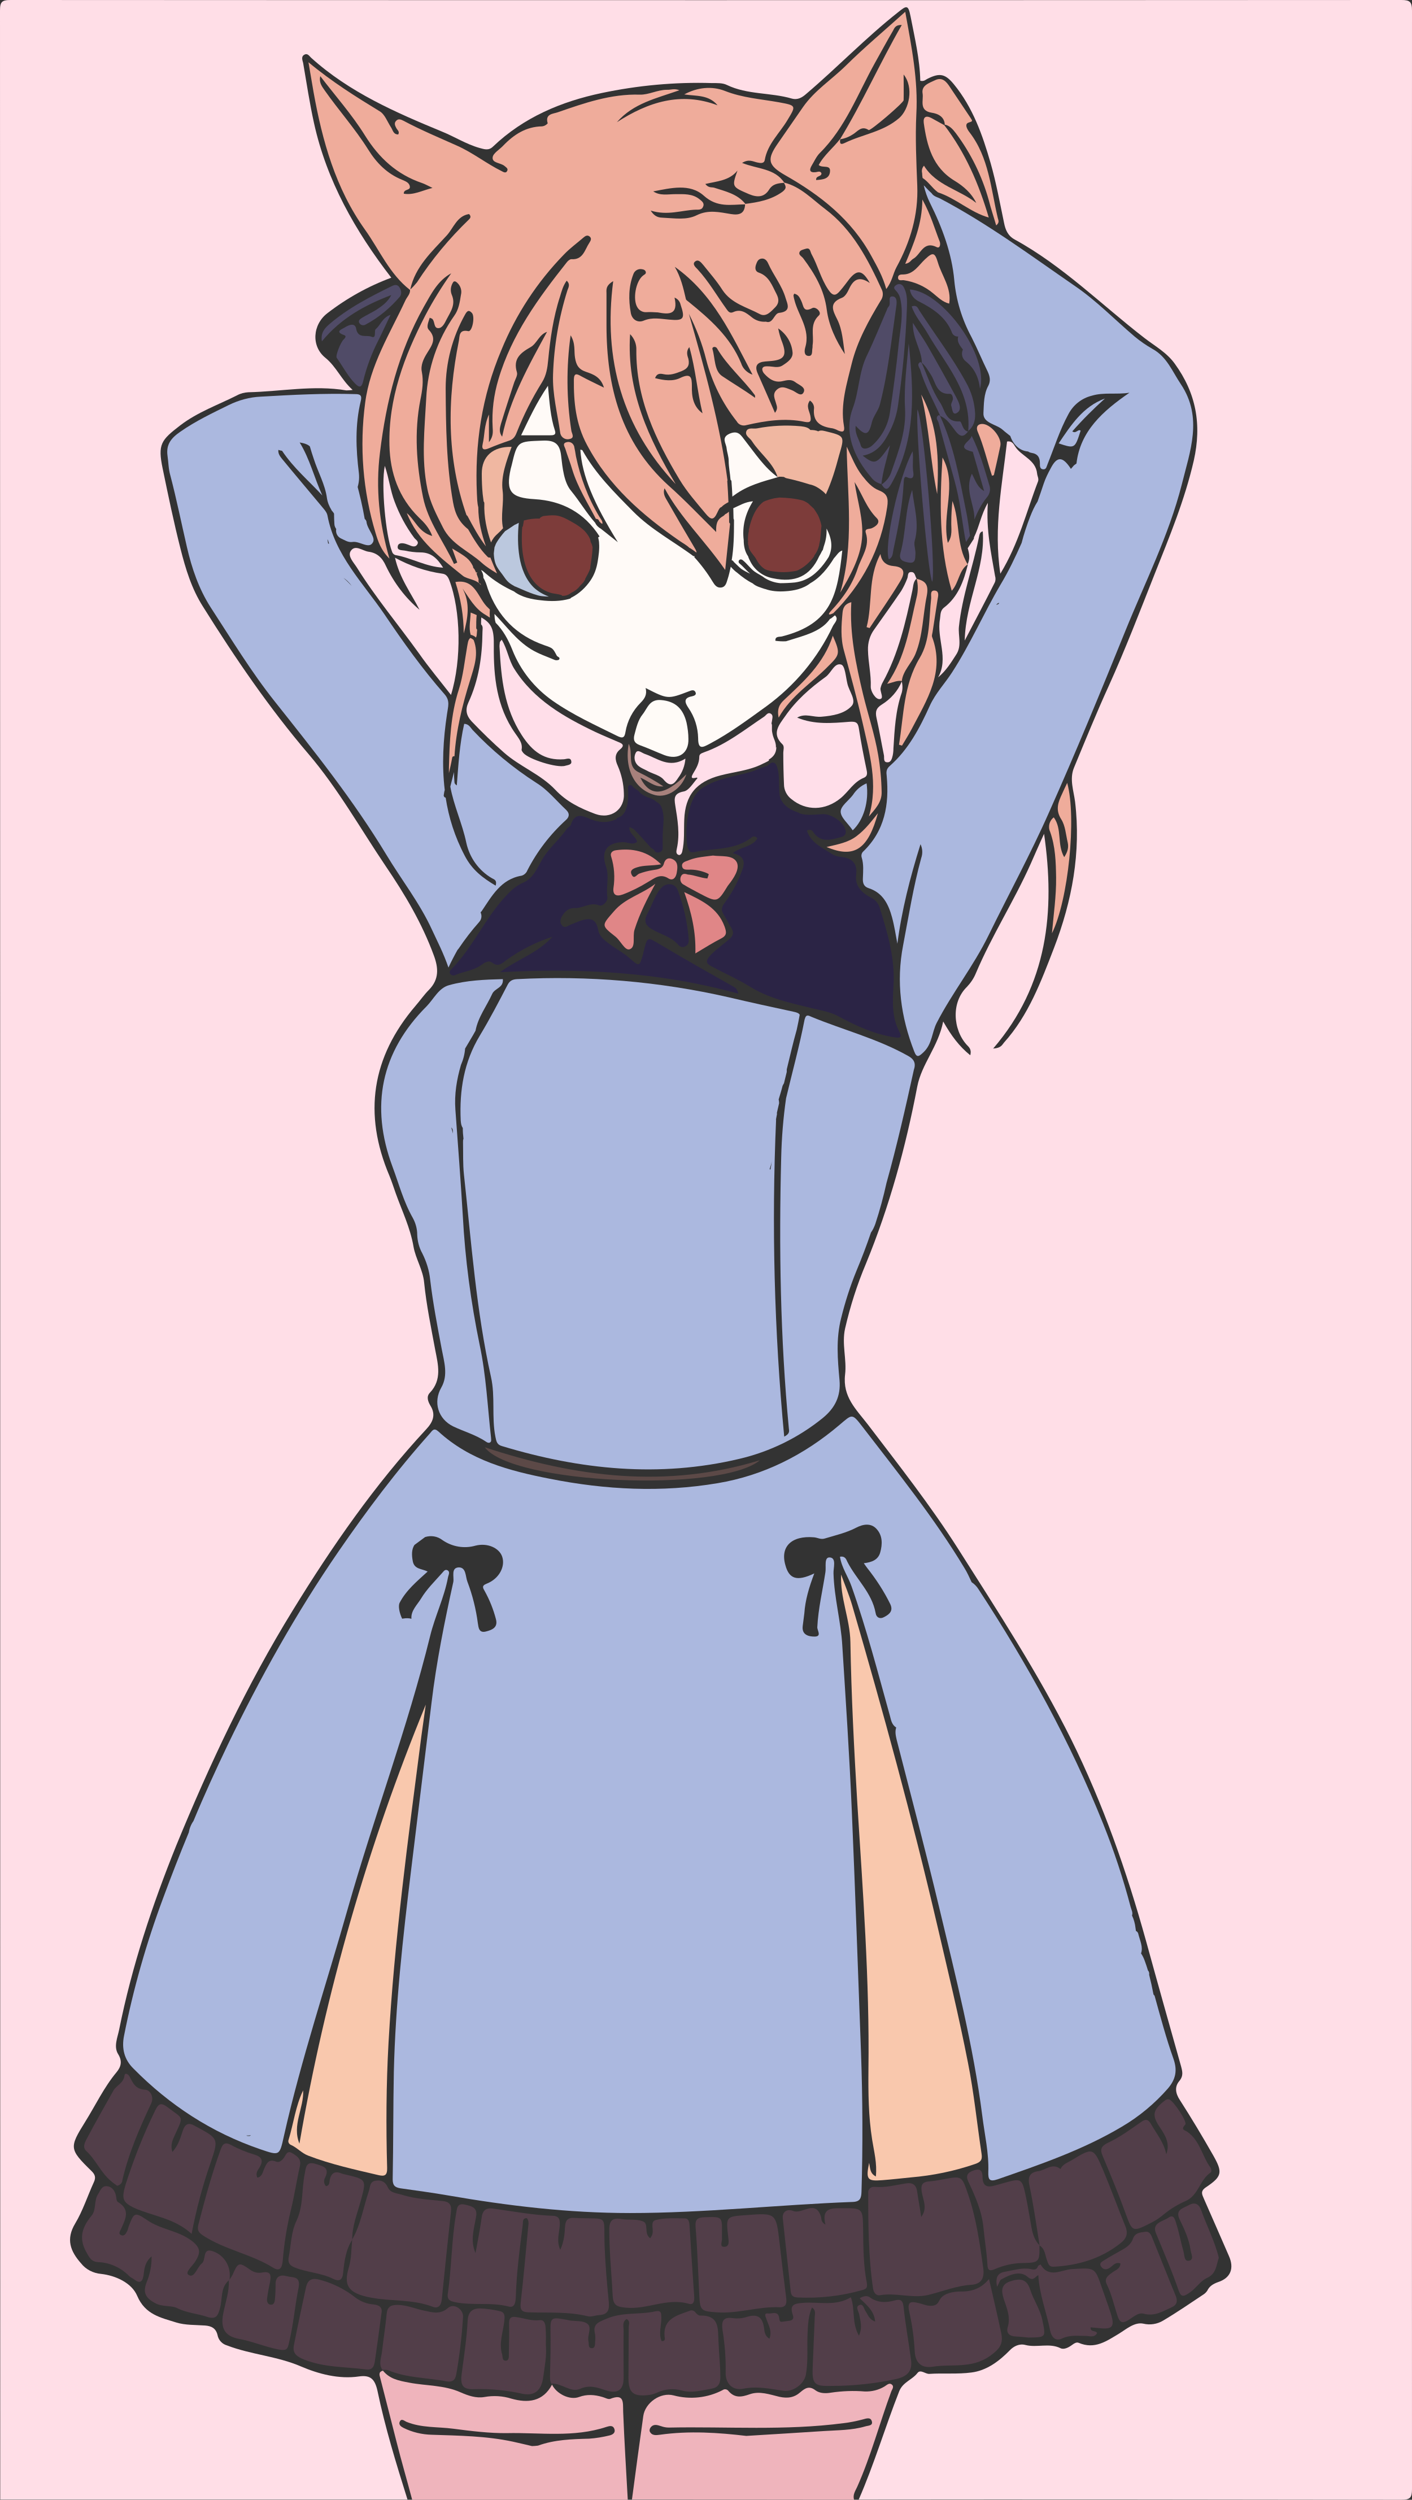 <?xml version="1.0" encoding="utf-8"?>
<!-- Generator: Adobe Illustrator 24.1.0, SVG Export Plug-In . SVG Version: 6.00 Build 0)  -->
<svg version="1.1" baseProfile="tiny" id="图层_1"
	 xmlns="http://www.w3.org/2000/svg" xmlns:xlink="http://www.w3.org/1999/xlink" x="0px" y="0px" viewBox="0 0 610.2 1080.2"
	 xml:space="preserve">
<rect x="0" y="0" width="610.2" height="1080.2" fill="#333333" stroke="none"/>
<g>
	<path fill="#FFDEE7" d="M176.1,1080.1H0.1c0-358.5,0-717-0.1-1075.5C0,0.8,0.8,0,4.6,0c200.3,0.1,400.7,0.1,601,0
		c3.7,0,4.6,0.8,4.6,4.6c-0.1,357-0.1,714,0,1071c0,3.7-0.8,4.6-4.6,4.6c-78.2-0.1-156.3-0.2-234.5-0.1
		c6.7-15.3,11.4-31.3,17.5-46.8c1.6-4,5.6-4.9,7.9-7.9c1.3-1.7,3.4,0.5,5.1,0.4c6.1-0.4,12.2,0.2,18.2-0.6
		c6.5-0.8,11.9-4.8,16.6-9.6c1.6-1.7,4.1-3,6.7-2.3c5,1.3,10.3-1,15.2,1.4c1.4,0.7,3.3-0.2,4.7-1.2c1-0.7,2.1-1.6,3.2-1.1
		c6.9,2.9,11.9-0.7,17.4-4c3.1-1.9,6.7-5.1,10.5-4.3c2.9,0.7,6,0.2,8.5-1.3c5.9-3.5,11.6-7.4,17.3-11.2c0.7-0.4,1.3-1,1.8-1.7
		c1-2.1,2.6-3,4.8-3.8c5.4-1.8,6.9-6,4.6-11.2c-3.6-8.3-7.2-16.5-10.8-24.7c-0.8-1.9-1.7-3.3,0.8-5c7-4.7,7.4-6.4,3.2-13.8
		c-4.6-8.1-9.4-16.1-14.4-23.9c-2-3-2.3-5.8-0.3-8.2c1.9-2.3,1.4-4.1,0.8-6.4c-5.1-18.1-10.2-36.2-15.2-54.4
		c-8.3-29.9-18.5-59-32.3-86.9c-14.3-28.7-31.8-55.4-48.9-82.4c-11.9-18.7-25.6-36.1-39-53.7c-5.1-6.6-10.9-11.9-9.8-21.5
		c0.8-6.5-1.5-13.2,0-19.9c2.2-9.6,5.2-19,9-28c10.2-24.8,17.2-50.4,22.2-76.6c1.9-9.8,9-17.1,11.2-28.1c3.6,6.3,6.9,10.7,11.7,14.6
		c0.7-2.7-0.7-3.6-1.6-4.6c-5.8-6.5-6.8-18.2,0.2-25c1.6-1.7,2.9-3.6,3.8-5.8c6.9-16.3,16.5-31.2,23.7-47.3c1.9-4.3,3.8-8.7,5.8-13
		c4.8,33.5,1.7,65.2-22,92.8c3.5-0.2,3.9-1.7,4.7-2.6c10.6-11.8,16-26.4,21.6-40.9c7.8-20.3,11.7-41.2,9.1-63.1
		c-0.6-4.8-2.5-9.8-0.5-14.7c4.9-11.8,9.7-23.7,15-35.3c7.2-15.9,13.5-32.3,19.9-48.5c6.4-16.1,13-32,16.9-49
		c3.5-15.6,1-29.1-8.2-41.8c-3.5-4.9-8.7-7.7-13.2-11.2c-18.5-14.3-35.2-31.1-56-42.5c-2.9-1.6-4-4.1-4.6-7.2
		c-1.8-8.6-3.4-17.4-5.8-25.8c-3.5-12.2-7.7-24.1-15.9-34.1c-3.7-4.5-6.1-5-11.3-2.4c-0.9,0.4-1.5,1.3-3.2,0.9
		c-0.2-9.3-2.4-18.5-4.2-27.8c-1-5-1.6-4.9-5.4-1.8C374.4,16.1,362,29,348.5,40.5c-1.8,1.6-3.7,2.8-6.3,2.1
		c-9.2-2.7-19.2-1.6-28.1-5.9c-1.8-0.9-4.2-0.8-6.4-0.8c-16-0.5-32,1-47.7,4.3c-17.5,3.7-33.7,10.5-46.9,23.1c-2,2-4,1.1-6,0.6
		c-5.6-1.6-10.6-4.8-16-7C171,48.6,151,39.9,134.5,25c-0.8-0.7-1.5-2.1-2.9-1.4c-1.6,0.8-0.9,2.4-0.6,3.6c1.5,8.7,2.8,17.4,4.7,26
		c5.5,24.9,17.8,46.6,33.4,66.8c-10,3.7-19.3,8.9-27.7,15.4c-6.3,4.9-7,14.2-0.8,19.2c4.8,3.9,6.9,9.5,11.8,13.9
		c-0.9,0.1-1.8,0.2-2.7,0.2c-14.2-2.4-28.3,0.5-42.4,0.8c-1.7,0.1-3.3,0.5-4.8,1.3c-8.3,4.2-17,7.2-24.6,13
		c-8.3,6.4-9.8,8.1-7.6,18.7c2.4,11.6,4.8,23.2,7.7,34.6c2.2,8.7,4.8,17.3,9.7,25c13.9,22.2,28.6,43.8,45.6,63.7
		c12.8,15,22.4,32.2,33.4,48.5c8.3,12.2,15.7,24.7,20.8,38.6c2,5.4,2.3,10.3-2.1,14.8c-2.1,2.1-3.8,4.6-5.8,6.9
		c-19,22.2-22.7,46.7-11.3,73.5c1,2.4,1.8,5,2.7,7.5c2.7,7.6,6.3,14.9,7.7,23.1c0.9,5.2,4.1,10,4.6,15.6c1,9.8,3,19.4,4.8,29.1
		c1.2,6.2,3,12.8-2.3,18.4c-1.7,1.7-0.8,3.9,0.2,5.6c2.5,4,1,7.2-1.8,10.2c-22.2,23.9-40.7,50.6-57.7,78.3
		c-19.9,32.3-35.9,66.5-50.3,101.5C65.8,823.2,57,849.6,51.5,877c-0.7,3.5-2.5,7.4-0.4,10.7c1.9,3.1,1.1,5.5-0.7,7.7
		c-5.5,6.6-9.1,14.3-13.6,21.5c-6.9,11.1-6.9,11.8,2.6,21.1c1.8,1.7,2.1,3,1.1,5.1c-2.7,5.9-4.7,12.2-8,17.7
		c-4.1,6.8-2.1,12,2.5,17.2c2.1,2.7,5.3,4.3,8.7,4.6c6.2,0.7,13.2,3.8,15.6,9.5c3.5,8.2,10.3,9.4,16.9,11.5c3.9,1.2,8.2,1,12.4,1.3
		c2.8,0.2,4.7,1.2,5.4,4.1c0.4,2.2,2,3.9,4.1,4.5c10.4,4,21.6,4.6,32,9.1c7.5,3.2,16.3,5.6,25.1,4.3c5-0.7,6.8,1.3,7.9,6.1
		C166.4,1048.9,171.2,1064.5,176.1,1080.1z"/>
	<path fill="#EFB4BC" d="M273.1,1080.1c1.6-12,3.2-24.1,4.9-36.1c0.8-5.7,7.4-10.4,13.1-8.9c7.1,1.9,14.7,1.1,21.2-2.3
		c0.8-0.6,2-0.4,2.6,0.5l0,0c2.7,3.1,5.7,2.5,9.1,1.3c4.3-1.5,8.6,0.1,12.8,1.1c3.7,0.8,6.5,0.3,9.1-2c2-1.7,3.8-2.9,6.5-0.8
		c1.9,1.4,4.5,1.4,6.8,1c4.8-0.7,9.6-0.9,14.5-0.5c3,0.1,6-0.6,8.6-2.2c1-0.6,2-1.7,3.1-0.8c1.2,1,0,2.2-0.3,3.2
		c-5,13.6-8.7,27.6-14.6,40.9c-0.8,1.8-2.1,3.5-1.4,5.7L273.1,1080.1L273.1,1080.1z M322.5,1052.6c11.8-0.7,22.7-1.4,33.6-2.1
		c6-0.4,12-0.3,17.8-2c1.2-0.4,3.6-0.2,2.8-2.4c-0.6-1.7-2.4-1-3.9-0.6c-2.7,0.7-5.5,1.3-8.3,1.6c-25.1,3.3-50.3,1.4-75.4,1.9
		c-1.2,0-2.3-0.2-3.4-0.6c-1.6-0.5-3.2-1.1-4.5,0.5c-0.4,0.5-0.6,1.2-0.4,1.8c0.9,1.9,2.8,1.6,4.4,1.4
		C297.9,1050.3,310.6,1051.2,322.5,1052.6z"/>
	<path fill="#EFB4BC" d="M178.1,1080.1c-2.2-8.3-4.6-16.5-6.7-24.8c-2.4-9.3-4.7-18.6-7.1-27.8c-0.4-1.4-0.7-2.6,1.2-3.1l-0.1-0.1
		c3,3.7,6.7,4.4,11.5,5.3c7.3,1.4,15.1,1,22.2,4.2c3.2,1.4,6.6,2.6,10.2,2c3.9-0.7,7.9-0.5,11.7,0.7c7.1,2,13.6,1.4,17.6-6.1
		l-0.1-0.1c1.8,4,7.6,7,11.7,5.5c3.5-1.3,6.8-1,10.2,0c1.1,0.3,2.4,1.1,3.3,0.8c6.1-2.4,5.5,1.4,5.6,5.5c0.5,12.7,1.3,25.5,2,38.2
		h-93.2L178.1,1080.1L178.1,1080.1z M229.9,1057c0.9,0,1.7-0.1,2.6-0.2c7.2-2.6,14.6-2.8,22.1-3c3-0.2,5.9-0.7,8.8-1.4
		c1.3-0.3,2.7-1.1,2.1-2.8c-0.6-1.7-2.1-1.3-3.4-0.9c-14.1,4.7-28.7,2.4-43,2.7c-7.5,0.1-15.5-0.9-23.2-1.9
		c-6.8-0.9-13.8-0.3-20.3-3c-0.9-0.4-2.2-1.7-2.9,0.1c-0.5,1.3,0.8,2.1,1.8,2.6c3.7,1.8,7.8,2.8,12,2.9c11.8,0.4,23.6,0.5,35.2,3
		C224.5,1055.7,227.3,1056.4,229.9,1057z"/>
	<path fill="#F0B7A1" d="M208.2,204.6c0,3,0.1,6,0.4,9c0.1,1,0.3,2,0.4,3.1c0.2,0.2,0.3,0.5,0.3,0.8c-0.2,5.9,1,11.5,2.9,16.9
		c0.1-0.1,0.1-0.3,0.2-0.4c0.2-0.5,0.5-0.9,0.8-1.3c0,0,0,0,0-0.1l0.1-0.1l0,0c0.6-0.8,1.3-1.5,2.1-2.2c0.5-0.5,1.1-1,1.5-1.5
		c0.2-0.2,0.3-0.4,0.5-0.5c-1.2-5.5,0.5-10.9-0.2-16.4c-0.8-6.1,1.7-12.7,3.9-18.8C213,192.9,208.2,197.2,208.2,204.6z"/>
	<path fill="#FFFAF7" d="M336.1,206.2c-5.8-4.2-9.7-10.2-14.1-15.8c-1.8-2.3-2.9-4.6-6.7-3c-3.8,1.7-1.5,4.1-1.3,6.3
		c0.2,1.8,0.9,3.6,0.9,5.4c0,2.7,0.6,5.4,0.8,8.2c0.2,0.2,0.4,0.4,0.4,0.7c0.2,2.2,0.3,4.4,0.4,6.6c0.2-0.2,0.5-0.4,0.8-0.6
		C323.1,209.7,329.6,208.1,336.1,206.2z"/>
	<path fill="#EFAC9B" d="M211.7,263.4c-0.2-0.2-0.5-0.5-0.7-0.7c-4.5-4-5.3-12.7-14.2-11.2c2.3,7.2,3.6,14.7,3.6,22.2
		c1.8-6.7,2.9-13-0.5-19.4c2.9,4.2,5.3,8.6,9.6,11.2c0.8,0.5,1.5,0.9,2.2,1.4C211.6,265.8,211.6,264.6,211.7,263.4z"/>
	<path fill="#EFAC9B" d="M381.1,125.2c-6-13.1-12.6-25.9-24.4-34.8c-5.6-4.2-10.6-9.7-17.8-11.5c-4.1-6.2-11.5-5.8-18.2-8.5
		c2.9-1.8,4.7-0.6,6.5-0.2c1.4,0.3,3,0.6,3.3-1.1c1.2-6.9,6.4-11.5,9.8-17.2c3.8-6.3,3.9-6.3-3.7-7.7c-7.8-1.4-15.7-1.9-23.3-4.9
		c-5.6-2.2-11.9-1.6-17.6,1.5c5,0.8,10.5,0,14.4,4.7c-15.9-6-30-1.4-43.5,7.3c7.1-8.2,17.1-10.3,27-13.8c-2.2-0.9-3.8-0.1-5.4-0.2
		c-4.1,0-7.8,2.2-11.7,2.1c-12.4-0.4-23.9,3.6-35.4,7.6c-1.9,0.7-5.7,0.6-4.4,4.8c-0.6,0.7-1.5,1.2-2.4,1.3
		c-7,0.1-12.3,3.6-16.9,8.4c-1.6,1.7-4.3,3.2-4.5,5c-0.3,2.5,3.4,2.3,5.1,3.7c0.8,0.7,1.8,1.2,1.1,2.3c-0.5,0.9-1.5,0.4-2.2,0
		c-6.7-3.3-12.5-8-19.5-11.1c-7.6-3.4-15.5-6.7-23-10.7c-1-0.5-2.2-1.1-3.2,0c-1,1-0.5,2.1,0.1,3.2c0.4,0.8,1.5,1.4,0.8,2.7
		c-2.2,0-2.3-1.9-3.2-3.2c-1.5-2.3-2.6-5.5-4.8-6.8c-10.3-6.3-20.6-12.7-30.8-21.2c0.9,5.1,1.5,9,2.2,12.9
		c3.8,21.1,9.5,41.6,22.2,59.4c6.3,8.8,10.6,19.2,19.5,26.1c0.1,1.8-1.3,3-2,4.5c-6.7,14.4-15.3,27.9-17.4,44.3
		c-2.5,18.9-1,38,4.5,56.2c1.1,3.7,2.3,7.4,6,11.1c-4.5-15.7-6-30.4-4.1-45.8c2.7-22.3,8-43.5,19-63.1c3.1-5.4,5.9-11.2,11.8-14.4
		c-4.1,5.8-7.9,11.9-11.2,18.2c-9.1,17.6-16,35.9-15.5,56.2c0.3,11.9,4,22.5,12.7,31.1c2.2,2.1,4.4,4.3,5.8,8
		c-5.9-1.6-7.4-6.9-11-9.9c4.7,12,14.7,19.4,24.2,27.1c2,1.6,5.8,1.4,7.9,4.1c-0.1-0.2-0.2-0.4-0.3-0.7h-0.1
		c-0.6-0.1-0.8-0.8-0.7-1.3c0-0.1,0-0.2,0-0.2l0,0l0,0c0-0.1,0-0.3,0-0.4v-0.1c-0.3-0.9-0.7-1.7-0.9-2.6c0.1,0,0.3,0.1,0.4,0.1
		c0-0.1-0.1-0.1-0.1-0.2c-0.1-0.1-0.1-0.2-0.2-0.3c-0.1,0.1-0.2,0.2-0.2,0.4c-0.3-0.7-0.5-1.2-0.8-1.7c-0.1-0.1-0.2-0.2-0.3-0.3
		c-0.2-0.2-0.3-0.6-0.3-0.9c-1.6-3.2-2.8-4-9-7.7c0.9,2.4,1.5,4.2,2.2,6.1l-1.4,0.6c-4.4-9.7-11.2-18.1-13.4-28.9
		c-2.8-14-3.9-28-1.1-42.2c0.8-3.9,1.4-7.8,0.6-11.9c-0.6-2.8,0.7-5.6,2.2-8c2-3.3,4.5-6.3,0.8-10.2c-1.2-1.3-0.1-3.4,0.4-5.2
		c0.6,0.3,1,0.3,1.2,0.6c1.1,1.2,0.5,3.9,2.5,3.9c1.8,0,2.8-2.2,3.6-3.8c1.7-3.3,4.1-6.4,2.2-10.7c-0.7-1.8-0.4-3.7,0.6-5.3
		c0.4-0.7,1.2-0.4,1.7,0.1c1.5,1.3,2.2,3.4,1.7,5.3c-0.5,3.2-1,6.4-2.8,8.9c-7.4,10.5-11.6,22.9-12.2,35.8
		c-0.7,13.1-2.2,26.2,0.5,39.2c1.2,6,4,11.2,6.7,16.6c3.6,7.3,11.2,10.2,16.8,15.3c2,1.8,4.3,3.2,6.6,4.6c-1-2.3-2-4.6-2.9-6.9
		c-0.4,0.1-0.8,0.1-1.2-0.3c-3.5-3.5-6-7.7-8.4-11.9c-3.9-3.1-5.6-6.6-6.5-11.6c-2.9-16.3-3.1-32.8-3.2-49.2c0-11.2,2.9-22.2,8.4-32
		c0.9-1.6,1.6-2.1,2.9-0.7c1.5,1.5,0.2,8.2-1.5,7.9c-4.2-0.9-3.7,2.3-4.1,4.2c-5.1,25.4-5.3,50.6,3.3,75.3c0.2,0.1,0.4,0.3,0.5,0.5
		c2.4,4.5,4.8,9,7.9,13c-1.9-5.4-3.3-11-3.3-16.9c-0.5-1.9-0.5-3.9-0.6-5.7c-1-21.5,2.1-42.2,10.6-62.3
		c6.3-15.4,15.5-29.4,27.1-41.3c2.5-2.6,5.5-4.8,8.3-7.2c0.8-0.7,1.7-1.3,2.7-0.5s0.5,1.8-0.1,2.7c-2,3-2.7,7.5-7.8,7.1
		c-0.6,0-1.5,0.7-2,1.4c-12.2,15.4-23.8,31.2-29.5,50.5c-2,6.7-2.9,13.7-2.5,20.7c0.1,1.9,0.4,3.9-1.6,6.5v-12
		c-2.2,5-1.8,9-2.7,12.7c-0.6,2.6,0.6,2.8,2.7,1.9c2.9-1.2,5.8-2.3,8.8-3.3c1.8-0.6,2.6-1.9,3.2-3.5c3-7.6,6.7-14.9,11-21.8
		c1.8-2.9,2.3-6.2,2.6-9.5c0.9-9.3,2.2-18.5,5.1-27.4c0.7-2.3,1.3-4.7,2.9-6.9c1.7,1.6,0.7,3,0.3,4.2c-3.7,11.8-5.8,24-6.2,36.3
		c-0.3,8.6,1.9,16.8,3.1,25.2c0,0.2,0.1,0.4,0.1,0.5c0.5,1.7,2.3,2.7,4,2.2c2.4-0.5,0.8-2.5,0.7-3.7c-2.1-13.6-2.2-27.5-0.3-41.1
		c2.2,3.6,1.4,6.8,1.9,9.7c0.5,3.1,1.5,5,4.8,6.1c2.9,1,6.3,2.1,7.7,6.8c-3.8-1.9-6.9-3.3-9.8-4.9c-1.9-1.1-3.1-1.5-3.2,1.3
		c-0.1,9.8,0.8,19.3,5.7,28.4c9.4,17.7,23.8,30.2,39.8,41.3c1.4,1,3.2,1.9,4.5,3.2c0.1,0,0.2,0,0.3,0.1c0.9,0.6,1.8,1.2,2.7,1.9
		c0-0.9-0.7-1.8-1.2-2.7c-3.8-6.4-7.6-12.9-11.3-19.4c-0.9-1.6-2.2-3.3-1.3-5.7c6.9,12.8,17.6,22.8,26.2,35.3
		c0.7-6.8,1.4-13.4,2.1-20c-0.2-0.2-0.4-0.4-0.4-0.8c0-1.5,0-2.9-0.1-4.4c-0.3,0.3-0.7,0.6-1,0.8c-0.2,0.1-0.4,0.2-0.6,0.3
		c-0.3,0.4-0.8,0.8-1.2,1c-2.5,1.5-2.8,3.6-2.7,6.7c-6.8-6.7-13.4-13.7-20.6-20.1c-20.6-18.7-26.8-42.8-26.8-69.4v-13.5
		c0-1.6-0.5-3.4,2.9-5.4c-4.4,34,4,63.2,27,87.7c-11.5-19.7-21.3-39.8-19.7-64.8c1.8,1.8,2.8,4.3,2.7,6.8
		c-0.2,20.9,8.3,38.8,18.7,56.1c3.2,5.3,7.3,9.9,11.2,14.6c2.3,2.8,3.5,3.1,5.1-0.4c0.4-0.8,0.9-2.2,1.8-2.4c0.8-0.9,1.9-1.5,3-2.1
		c-0.1-3-0.3-6-0.5-9c0-0.2,0-0.3,0.1-0.4c-3.3-24.5-9.9-48.3-16.7-72c3.2,6.3,5.8,13,7.5,19.9c2.5,9.7,7,18.8,13.2,26.6
		c0.8,1.5,2.6,2.1,4.2,1.6c8.3-1.9,16.7-3.2,25.2-1.4c2.6,0.5,2.8-0.4,2.4-2.6c-0.4-2.1-2-4.2-0.2-6.6c1.1,0.7,1.8,1.9,1.8,3.2
		c-0.7,6.1,2.8,8.1,8,8.8c0.8,0.2,1.6,0.5,2.3,0.9c2.1,0.9,3.1,0.7,2.6-2c-1.6-9.3,1.3-18.3,3.4-27c2.4-9.6,7.3-18.5,12.5-27.1
		C381.6,128.5,381.8,126.7,381.1,125.2z M174.5,83.7c-0.1-2.2,3-1.2,2.6-3.2c-0.3-1.7-2-2.2-3.3-2.8c-6.5-2.6-11.1-7.3-14.7-13.1
		c-5.7-9.1-12.8-17-18.9-25.7c-1.2-1.7-2.4-3.4-1.8-6c6.5,8.5,13.7,16.6,19.3,25.6c6.1,9.8,13.8,16.9,24.7,20.6
		c1.2,0.4,2.4,1.1,4.5,2.1C182.2,82.4,178.7,84.4,174.5,83.7z M202.7,94.8c-8.5,8.2-16.1,17.3-22.5,27.2c-0.9,1.1-1.8,2.1-2.9,3.1
		c2.1-9.9,9.4-16.4,15.8-23.4c2.9-3.2,4.4-8.4,9.6-9.2C203.7,93.5,203.3,94.2,202.7,94.8z M217,188.7c-1.5-2-1-3.8-0.5-5.6
		c1.8-5.9,3.7-11.7,5.6-17.5c0.5-1.6,1.7-3.4,1.3-4.7c-1.8-5.8,1.5-8.4,5.9-10.9c2.8-1.6,3.6-5.4,7.1-6.6
		C228.5,157.9,220.4,172.3,217,188.7z M335.6,127.1c-1.9-3.6-3.2-7.8-7.7-9.3c-1.5-0.5-1.7-1.9-1.2-3.4c0.4-1.1,0.8-2.3,2.1-2.6
		c1.6-0.4,2.6,0.8,3.1,1.9c2.3,5.2,6,9.6,7.6,15.1c0.8,2.6,2.6,5.8-2.8,6.4c-2.2,0.2-2.6,4.9-5.7,3.8c-2.2,0.2-4.4-0.5-6.1-1.9
		c-2.4-1.9-4.7-3.8-8.1-2.2c-1.4,0.6-2.1-0.3-2.8-1.3c-4.2-5.8-7.7-12-12.6-17.3c-0.8-0.8-2.4-2.2-1-3.3c1.5-1.2,2.7,0.6,3.6,1.6
		c2.8,3.5,5.8,6.9,8.2,10.7c3.9,5.9,10.5,7.4,16.1,10.4c2.8,1.5,4.9-1.1,6.8-3C336.8,130.9,336.6,129.1,335.6,127.1z M318.7,73.7
		c-2.5,7.1-2.4,7,5,10.2c3.6,1.5,6.6,1.4,8.7-2c1.6-2.5,3.9-2.7,6.4-2.9c0.7,1.4,1.4,2.3-0.7,3.9c-4.9,3.5-10.4,4.5-16,5.2
		c-3.4-4.3-8.6-5.4-13.5-7c-1.1-0.3-2.4,0.2-3.8-1.6C309.9,78.3,315.2,78.1,318.7,73.7z M302.3,86.1c-3.1-2.5-6.8-2.2-10.5-2.2
		c-3.2,0-6.5,0.8-9.5-1.2c7.5-1.4,15.8-3.6,21.9,1.9c5.8,5.2,11.6,3.8,17.8,3.7c-0.2,3.9-2.3,4.8-6.1,4.2c-4.9-0.8-9.8-2-14.8,0.5
		c-4.4,2.2-9.5,1.3-14.3,1.1c-1.7-0.1-3.6,0-5.6-3.1c7.4,2.3,13.4-0.2,19.6-0.4c1.2,0,2.5,0.1,3-1.2
		C304.6,87.8,303.3,86.9,302.3,86.1z M272.6,135.2c-1-5.6-1-11.3,1.1-16.7c0.5-1.5,2-2.4,3.5-2.2c0.8,0.1,1.7,0.3,1.9,1.3
		c0.1,0.8-0.6,1-1.1,1.4c-3.3,2.4-4.7,10.5-2.5,13.9c0.8,1.3,2.3,2.1,3.8,2c1.7-0.1,3.3,0,5,0.1c4.8,0.9,8.9,1.1,7.2-6.4
		c1.3,0.5,2.3,1.6,2.6,3c2.1,6.2,1.4,7.1-5,6.5c-3.6-0.3-7.1-1.1-10.8,0.4C275.6,139.7,273.1,138.1,272.6,135.2z M297.9,150
		c2.7,9.4,3.4,19.1,5.7,28.6c-4.1-3-4.7-7.3-4.6-11.7c0-3.8-0.4-5.8-5-3.6c-3.2,1.6-7,1.1-10.9,0.1c0.8-2.2,2.3-2,3.7-1.7
		c2.8,0.6,5.1-0.3,7.7-1.3c2.7-1.1,3.6-2.5,3-5.3C297,153.6,296.4,151.8,297.9,150z M297.7,130.5c-0.5-0.4-1.2-0.8-1.3-1.3
		c-1.1-4.8-2.2-9.5-4.8-13.9c16.7,11.8,24.6,29.5,33.6,46.6c-2.3-0.8-4.2-2.6-4.9-4.9C315.6,145.6,306.8,137.9,297.7,130.5z
		 M326.3,171.9c-4.7-3.4-9.5-6.2-14.1-9.3c-3.6-2.3-3.1-7.7-4.3-11.7c-0.3-1.1,1.4-1.4,2-0.3c4.4,7.5,11.1,13.1,16.2,20
		C326.4,170.9,326.3,171.5,326.3,171.9z M347.3,169.5c-1.1,2.3-3.4-0.3-5.1-0.9c-2.2-0.8-4.3-2.2-6.5-0.2c-2.1,1.9-0.8,4-0.3,6
		c0.3,1.1,0.9,2.2-0.5,4c-2.6-6-5-11.5-7.4-16.9c-1.6-3.5-0.2-5,3.2-5.3c0.8-0.1,1.7-0.1,2.5-0.2c5.7-0.5,6.9-2.4,4.9-7.9
		c-0.8-2-1.4-4-1.8-6.2c3.5,2.4,5.8,6.1,6.2,10.3c0.3,2.6-2.1,4.3-4.3,5.7c-2,1.3-4.2,0.4-6.3,0.4c-1,0-2.2-0.1-2.5,1.1
		c0,0.8,0.4,1.6,0.9,2.1c2.1,2.3,4.5,4,7.9,3.2c1.8-0.4,3.6-0.9,5.3,0.3C345.1,166.3,348.4,167.3,347.3,169.5z M353.9,136.3
		c-4.1,3.8-2.1,8.4-2.7,12.6c-0.1,0.5,0,1-0.1,1.5c-0.3,1.3,0.3,3.6-1.8,3.4c-1.9-0.2-1.7-2.3-1.3-3.7c2.3-7.8-3-13.7-4.7-20.5
		c-0.2-0.6-0.3-1.3-0.4-1.9c0-0.1,0.1-0.3,0.3-0.8c2,0.4,2.5,2,3.1,3.2c1,2,0.7,5.2,4.8,3C352.6,132.4,355.3,135,353.9,136.3z
		 M366.9,124.9c-0.7,1.5-1.7,3.3-3.1,3.8c-5.7,2.2-3.9,5.5-2,9.3c2.3,4.6,2.5,9.9,3.3,15c-3.9-5.9-6.9-12.3-7.8-19.1
		c-1.1-8.7-5.2-15.6-10.2-22.3c-0.7-0.9-2.2-1.5-1.5-2.8c0.3-0.7,1.6-1,2.6-1.3c2-0.6,1.9,1.2,2.5,2.3c2.7,4.9,4,10.5,7.2,15.3
		c2,3,3.3,2.8,5.2,0.5c1.4-1.6,2.7-3.4,4-5.1c3.4-4.1,5.6-3.9,8.8,1.8C371.1,119,368.7,121,366.9,124.9z"/>
	<path fill="#FFFAF7" d="M338,275c21.5-5.5,23.9-17.9,26-37.1c-1.6,0.4-2.4,2.1-3.6,3.3c-2.5,4.1-5.9,8.4-10.2,10.8
		c-3,2.4-7.1,3.3-10.9,3.5c-2.8,0.2-6,0-8.7-1h-0.1c-1.7-0.6-3.8-1.1-5.2-2.4c-2.4-1.2-4.6-2.8-6.7-4.6c-1-0.7-1.9-1.6-2.7-2.5
		l-0.1-0.1c-0.4,1.8-0.8,3.7-1.4,5.5c-0.5,1.6-0.9,3.4-3,3.5c-1.7,0.1-2.6-1.2-3.4-2.5c-2.3-3.8-5-7.4-8-10.7
		c0.1-0.1,0.1-0.1,0.2-0.2c-0.1-0.1-0.1-0.1-0.2-0.2c-0.1-0.1-0.2-0.1-0.2-0.2c0,0.1,0,0.3,0.1,0.4c-8.7-6.5-18.5-11.6-26.3-19.5
		c-8.1-8.2-16.2-16.2-21.9-26.4c-0.1-0.2-0.6-0.2-0.9-0.3c0.7,11.2,5.8,23.2,16.2,40c-2.4-1.9-4.9-3.9-7.3-5.8
		c-1.1-0.6-2-1.5-2.5-2.6c-3.8-4.3-6.7-9.3-10.4-13.8c-3.1-3.7-3.7-9.9-4.3-15.1c-0.6-5.4-2.9-6.8-8-6.6
		c-10.8,0.4-10.9,0.1-13.4,10.7c-0.1,0.5-0.3,1-0.4,1.5c-2.2,9.9,0.1,12.5,10.3,13.1c11.9,0.7,21.5,5.8,28.1,16.1
		c-0.2,0.2-0.4,0.3-0.6,0.4c0.2,0.9,0.4,1.8,0.4,2.6c0.2,2.6-0.2,5.3-0.6,7.8c-0.5,3-1.4,5.7-3.1,8.2c-2.1,3.1-4.9,5.7-8.2,7.4
		c-0.1,0-0.2,0-0.2,0.1c-0.1,0.2-0.3,0.3-0.5,0.4c-4,1.2-8.4,1.2-12.5,0.7c-3.9-0.4-8.3-1.3-11.5-3.7l-0.1-0.1
		c-4.4-2-8.6-4.6-12.3-7.8c-0.7-0.6-1.3-1.2-2-1.5c0.2,0.4,0.4,0.8,0.6,1.2c0.3,0.7,0.4,1.4,0.4,2.2c0.9,1.4,1.4,3.1,1.9,4.7
		c4.3,12,12.4,20.2,24.4,24.4c3.8,1.3,3.7,1.3,5.4,4.5c0.3,0.6,1.7,0.7,1,1.7c-0.2,0.3-1.3,0.4-1.8,0.2c-3.5-1.5-7-2.6-10.4-4.7
		c-6.4-4-10.6-10-15.7-15.2c0,1.3,0.1,2.6,0.5,3.8c3.2,3.2,5.4,7.2,7.2,11.7c3.5,8.9,9.6,16.5,17.4,22c8.7,6.1,18.4,10.5,27.9,15.2
		c2.4,1.2,3.2,0.8,3.6-1.7c0.8-4.8,3.1-9.2,6.6-12.7c1.8-1.8,2.8-3.6,2.1-6.3c9.6,4.9,9.6,4.9,18.8,1.4c1-0.4,2.1-0.8,2.7,0.3
		c0.7,1.3-0.6,1.7-1.5,1.9c-3.9,0.7-2.9,2.9-1.5,5c2.7,3.9,4.1,8.4,4.2,13.1c0,5.1,2,4,5,2.4c8.7-4.6,16.6-10.5,24.5-16.2
		c12.3-9,22.2-20.8,28.7-34.6c0.6-1.3,2.8-3.1,0.9-4.7c-0.5,0.4-1.1,0.9-1.6,1.3c-0.2,0.1-0.3,0.2-0.5,0.2c-2.5,3.6-6.3,5.5-10.5,7
		c-2.8,1-5.7,1.8-8.5,2.7c-1.5,0.1-3.1,0-4.6-0.2C334.9,274.8,336.9,275.3,338,275z"/>
	<path fill="#FFFAF7" d="M357.2,228.4c0,0.1,0,0.2,0,0.2c0.1,2.5-0.3,4.9-1.1,7.2c0,0.1-0.1,0.2-0.1,0.3c-0.1,0.5-0.3,1-0.4,1.5
		c-0.1,0.2-0.2,0.3-0.3,0.4c-0.4,0.8-0.8,1.6-1.3,2.4c-3.9,8.6-10.4,11.5-19.9,9.5c-4.4-0.8-8.1-3.6-10-7.6
		c-0.3-0.6-0.6-1.2-0.8-1.9c-1.4-2-1.9-4.5-1.9-7c-0.7-5.6,0.5-11.2,4-16.8c-3.5,0.3-5.9,1.9-8.5,3c0,1.5,0.1,3,0.1,4.5
		c0.3,0.5,0.2,1.1,0.2,1.6c0,5.5-0.1,11-1,16.4c0.3,0,0.5,0.2,0.7,0.4c0.1,0.2,0.3,0.4,0.4,0.5c1,0.9,1.9,1.9,3,2.8
		c1.2,0.8,2.5,1.5,3.9,2.1c-1.7-1.4-3-3.1-4.7-4.5c-0.4-0.3-0.4-1.1,0-1.4c0.4-0.4,1-0.3,1.4,0c1.9,1.5,3.3,3.6,5.2,5
		c1.4,1,3.1,1.7,4.4,2.8c0.1,0,0.1,0,0.2,0.1c2,1.2,4.2,1.9,6.5,2.1c2.1,0,4.2-0.1,6.3-0.3c1.5-0.2,3.1-0.6,4.4-1.2
		c4.3-1.8,7.7-5.8,10.2-9.8C360,236.7,359.5,232.8,357.2,228.4z"/>
	<path fill="#ABB8DF" d="M392.3,456.2c-13.2-7.4-27.8-11.1-41.6-16.8c-1-0.4-2.2-1.3-2.8,0.6c-0.1,0.2-0.1,0.4-0.2,0.6
		c-2.2,11.4-5.3,22.6-8,34c-1.2,8.4-1.9,16.9-2.1,25.4c-1,39.2-0.4,78.2,3.3,117.2c0.1,1.1,0.6,2.3-2,3.6
		c-4.3-45.6-5.5-91.4-3.5-137.1c-0.1,0.3-0.2,0.6-0.2,0.8c0.2-1.1,0.4-2.1,0.6-3.2c-0.1-0.2-0.1-0.4,0-0.7c0.3-1.3,0.6-2.6,0.9-3.9
		c0-0.6-0.1-1.1-0.2-1.6c0.6-2,1.2-3.9,1.7-5.9c0.2-0.4,0.4-0.8,0.6-1.1c0.4-1.6,0.8-3.3,1.2-4.9c0-0.4,0-0.7,0-1.1
		c1.4-5.7,2.7-11.5,4.3-17.1c0.5-2.2,0.9-4.3,1.3-6.5c-0.4-0.7-1.2-1-2.6-1.3c-9.4-2-18.9-4.1-28.3-6.3c-29.9-6.8-60.6-9.4-91.2-7.8
		c-1.8,0.1-3,0.5-4,2.2c-3.9,7.5-7.8,15-12.2,22.3c-6.8,11.3-8.8,23.5-8.2,36.5c0.1,1.5,0.3,2.5,0.9,3.3c0,1.6,0.1,3.1,0.3,4.7
		c-0.2,0.4-0.2,0.9-0.2,1.5c0.1,4.7-0.1,9.4,0.4,14c3.2,29.3,5.3,58.7,11.7,87.5c1.9,8.5,0.2,17.3,1.9,25.8c0.4,1.9,0.6,3.4,2.9,4
		c33.7,10.2,67.9,13.7,102.5,5.5c13.2-3.1,25.5-9.1,36-17.6c5.4-4.4,7.9-9.5,7.3-16.4c-0.8-8.9-1.6-17.8,0.7-26.8
		c1.7-6.9,3.9-13.8,6.6-20.4c2.3-5.5,4.4-11,6.3-16.6c0.8-1.1,1.4-2.4,1.9-3.8c1.9-5.8,3.5-11.7,4.8-17.6
		c4.5-16.1,8.2-32.4,11.8-48.8C395.9,459.5,395.1,457.7,392.3,456.2z M332.9,505.5c-0.1-0.2-0.2-0.3-0.3-0.4c0.4-1,0.7-2.1,0.9-3.3
		C333.4,503,333.2,504.2,332.9,505.5z"/>
	<g>
		<path fill="#ABB8DF" d="M510.3,166c-3.7-5.5-6-11.8-12.2-15.2c-2.8-1.6-5.4-3.4-7.8-5.4c-8.6-7.3-16.6-15.6-25.9-21.9
			c-19-13.1-37.6-26.9-58.1-37.7c-1.2-0.6-2.8-0.9-3.7-2.3c-0.9-0.8-1.8-1.7-2.6-2.6c-0.2-0.3-0.5-0.5-0.8-0.8
			c0.6,2.6,1.5,5.2,2.7,7.6c5.3,10.6,9.5,22,10.5,33.5c0.8,8.5,3.3,16.8,7.4,24.4c2.5,4.9,4.6,10,7,14.9c1,2.1,1.4,4.1,0.3,6.2
			c-2,3.6-1.9,7.9-2.1,11.7c-0.3,4.6,5.6,4.8,8.4,7.4c1,0.9,2.1,1.7,3.2,2.6c1.2,3.6,3.9,6.4,7.7,6.7c0.4,0.3,0.9,0.5,1.5,0.6
			c2.6,0.4,3.6,1.9,3.6,4.5c0,1.1-0.1,2.6,1.6,2.6c1.2,0,1.3-1.3,1.7-2.2c2.9-7.2,5.2-14.6,9-21.6c2.1-4,5.7-6.9,10.1-8
			c5.3-1.6,10.7-0.4,16.3-1.3c-11.5,7.9-21.3,16.6-22.9,30.6c-0.6,0.4-1.2,0.8-1.6,1.4c-0.3,0.3-0.5,0.6-0.8,0.9
			c-0.1-0.1-0.2-0.2-0.2-0.3c-3.4-5.1-5.8-5.2-8.5,0c-1.2,2.2-2.3,4.4-3.1,6.8c-0.8,2.5-1.7,5-2.6,7.6c-1.3,2-2.3,4.2-3.2,6.5
			c-1.4,3.6-2.7,7.5-3.7,11.4c-2.7,6.1-5.6,12.2-9.1,18c-7.3,12.4-13.1,25.8-21,38c-3.1,4.8-7.1,8.9-9.6,14.4
			c-4.3,9.5-9.2,18.9-17.3,26c-1.6,1.4-1.5,2.7-1.3,4.4c1.1,12.2-0.8,23.5-10.1,32.5c-0.8,0.7-1,1.8-0.7,2.7c0.9,2.9,0.6,6,0.5,8.9
			c-0.1,2,0.3,3.6,2.5,4.3c6.2,2,8.6,7.1,10.1,12.6c1,3.7,1.6,7.6,2.3,11.4c1.9-14.5,5.4-28.3,10-43c0.9,1.9,1,4,0.3,6
			c-3.4,12.4-5.4,25-7.8,37.6c-3.1,15.9-1,31.1,4.8,46c1.1,2.9,2.1,2.1,4.1,0.2c3.7-3.6,3.5-8.5,5.6-12.6
			c6.7-13,15.9-24.5,22.4-37.8c8.7-17.8,18.2-35.2,26.2-53.3c11.5-25.8,22.3-52,32.9-78.2c8.5-21,18.8-41.3,24.4-63.3
			C514.2,195.2,520,180.5,510.3,166z M431.5,261c-0.3,0.1-0.7,0.3-1,0.4c0.3-0.4,0.7-0.8,1.3-0.9C431.7,260.7,431.6,260.9,431.5,261
			z"/>
		<path fill="#EFAC9B" d="M399.3,71.6c-0.8,0.9-1.1,2-0.8,3.2c0,0.7,0.1,1.4,0.2,2.1c2.5,1.6,4.2,4.4,6.5,6.1c0.1,0,0.1,0.1,0.1,0.1
			c7.9,2.6,14.1,8.7,22,10.9c-4.3-14.6-10.1-28-19.2-39.9c-1.9-1-3.7-2.1-5.6-3.1c-2.3-1.2-3.6-0.5-3.3,2.1
			c1.4,9.9,3.8,19.2,13.3,25c3.8,2.3,7.3,5.3,9.4,9.6C414.6,81.9,404.6,80.2,399.3,71.6z"/>
		<path d="M408.1,53.8c0.1,0.1,0.1,0.1,0.2,0.2h0.1L408.1,53.8z"/>
	</g>
	<g>
		<path fill="#EFAC9B" d="M195.4,327.5c0.1-0.6,0.5-0.8,1-0.7c0.7-11.2,3.4-22.2,6.8-33c1.7-5.6,3.8-11.3,1.5-17.2
			c-0.1-0.1-0.2-0.2-0.3-0.3c-0.3-0.2-0.5-0.3-0.8-0.5c-0.1,0-0.3-0.1-0.4-0.1c-1,0.9-1,2.2-1.3,3.6c-1.1,6.2-1.7,12.6-3.6,18.6
			c-3.6,11.1-4,22.5-4.3,34c0,0.7,0,1.5,0,2.2C194.5,331.9,195,329.8,195.4,327.5z"/>
		<path fill="#ABB8DF" d="M244.7,350c-4.3-4-8-8.7-12.9-11.7c-10.1-6.5-19.4-14.2-27.6-22.9c-0.9-1-1.6-2.6-3.6-2.6
			c-2,8.8-2.5,17.7-3.2,26.6c-0.7-0.5-1-0.9-1-1.4c-0.1-1.3-0.2-2.7-0.2-4c0-0.1,0-0.2,0-0.4c-0.5,2.1-1.1,4.2-1.6,6.3
			c1.5,8.3,5.2,16,6.9,24.2c1.4,6.5,5.4,12.1,11.1,15.4c0.8,0.5,2.3,0.7,1.6,3.2c-5.7-3.4-10.2-6.8-13.4-13
			c-4.3-8.2-6.9-16.5-8.2-25c-0.5-0.1-1-0.6-0.8-1.3c0.1-0.7,0.2-1.4,0.4-2c-1.3-10.8-0.7-21.8,1-33c0.4-3,1.4-5.5-1-8.3
			c-9.6-10.9-18-22.7-26.1-34.7c-9.3-13.6-21.4-25.6-24.6-42.7c-0.3-1.6-1.9-3.1-3-4.5c-5.5-6.6-11.1-13.2-16.6-19.9
			c-0.8-1-1.8-2.2-1.6-3.9c0.5,0.2,1,0.3,1.6,0.4c5,7.5,11.6,13,17.4,19.3c-3.5-7.6-5.4-15.8-9.8-22.9c1.9,0.3,3.5,0.8,4.4,1.7
			c0.5,1.8,1.1,3.6,1.7,5.4c1.8,5.7,4.9,11,5.7,17c0.3,1.9,1,3.5,1.9,5c0.1,0.3,0.3,0.5,0.5,0.7c0.5,0.7,1,1.3,1.5,2
			c0.4-0.3,0.7-0.6,1-0.9c2.1,0.2,4.5-1.1,4.7-3.8c0-0.5,0.1-1,0.1-1.5c2.9-3.5,4.6-7.5,4.1-12.3c-1.3-10.5-1.7-20.9,0.8-31.2
			c0.6-2.4-0.2-3-2.3-3c-13.6-0.4-27.2,0.3-40.9,1.1c-4.8,0.2-9.5,1.5-13.8,3.6c-7.1,3.5-14.3,6.9-20.9,11.5
			c-4.1,2.8-6.3,5.6-5.6,10.5c0.4,2.8,0.4,5.7,1.2,8.4c2.7,10.3,4.8,20.7,7.2,31.1c2.1,9.1,5.1,17.9,10.2,25.9
			c9,13.8,17.6,28,27.8,40.8c17,21.4,34,42.7,48.2,66.2c6.5,10.8,14.4,20.8,19.7,32.4c2.3,5,4.9,9.9,7.1,16.3
			c1.2-2.6,2.5-5.1,3.9-7.6c0.2-0.2,0.3-0.4,0.5-0.6c2.7-4,5.6-7.8,8.8-11.4c1.2-1.3,1.3-2.9,0.7-4.2c0.1-0.2,0.2-0.4,0.4-0.5
			c4.4-6.5,8.3-13.9,17.3-15.4c1.1-0.3,2.1-1.2,2.5-2.3c4.2-8.2,9.8-15.5,16.6-21.7C245.9,353.2,246.4,351.7,244.7,350z
			 M141.8,234.9c-0.1-0.6-0.2-1.3-0.3-1.9c0.3,0.5,0.5,1.1,0.7,1.9H141.8z M148.4,249.7c1.3,0.8,2.5,2,3.6,3.5
			C150.9,252,149.7,250.8,148.4,249.7z"/>
	</g>
	<path fill="#F9C8AD" d="M375.6,934.6c0.5,2.5,0.3,4.5,2.9,5.9c0.6-5.7-0.8-10.8-1.6-15.9c-1.6-10.1-1.7-20.3-1.6-30.4
		c0.5-38.4-2.4-76.6-4.8-114.8c-1.4-23.3-2.6-46.6-3-69.9c-0.2-10-4.5-19-4-29.1c1.6,4.5,3.5,8.9,4.8,13.4
		c13.3,45.7,25.9,91.7,36.7,138c4.6,19.8,9.4,39.5,13.3,59.5c2.6,13,3.9,26.3,5.9,39.5c0.4,2.6-0.5,3.5-2.8,4.3
		c-9,3.1-18.3,5-27.8,5.8c-4.1,0.4-8.3,0.9-12.4,1.2C374.8,942.6,374.1,941.8,375.6,934.6z"/>
	<path fill="#2B2445" d="M388.9,446.3c-3.5-6.3-3.2-13.3-2.8-19.9c0.8-11.9-2.4-22.9-5.9-34c-0.5-1.9-1.8-3.5-3.6-4.4
		c-3.8-2-7.3-4.8-6.6-10.1c0.6-4.8-1.8-7.1-6.4-7.6c-1.3-0.1-2.6-0.4-3.8-1.1c-4.1-2.8-9.3-4.7-11.1-10.3c1.6-0.7,2.3-0.1,2.7,0.6
		c3.3,4.9,7.7,3.4,12.1,2.2c1.2-0.3,2.1-1,2-2.4c-0.2-3.6-6-7.6-9.8-7.5c-3.4,0.1-7.1,0.8-10.3-0.4c0-0.1-0.1-0.1-0.2-0.2
		c-1.7-0.6-3.5-1.3-4.9-2.4c-1.8-1.3-3-3.1-3.4-5.3c0-0.1,0-0.3,0-0.4V343c0-0.1-0.1-0.3-0.1-0.4c0-0.9-0.1-1.7-0.1-2.6
		c0-0.2,0-0.4,0-0.6c-0.1-2.6,0-5.2-0.8-7.7c-0.2-0.7-0.6-1.8-1.4-2.1c-1-0.5-2.2,0.7-2.8,1.3c-0.2,0.2-0.5,0.3-0.7,0.2h-0.1
		c-0.1,0-0.1,0.1-0.2,0.1c-0.2,0.1-0.4,0.2-0.5,0.3c-1.4,0.2-2.7,1-4.1,1.5s-2.9,0.9-4.4,1.3c-5.8,1.5-11.8,2.4-17,5.5
		c0,0-0.1,0-0.1,0.1c-3.8,1.8-5.7,6-6.7,10c-1.4,5.3-1.6,10.8-0.8,16.2c0.1,0.4,0.2,0.7,0.5,0.9c0.2,1.2,1.1,1.5,3,1.1
		c8.2-1.7,17.1-0.6,24.3-6.3l0.1-0.1c0.8-0.5,1.8-0.2,2.3,0.6c-2.2,3.7-7,3.5-10.7,6.4c5.8,1.2,5.3,4.6,3.8,8.2
		c-1.8,4.8-4.3,9.3-7.4,13.5c-1.4,1.9-1.3,3.1-0.2,4.9c1.1,1.8,2.1,3.8,3.2,5.6c1.2,1.9,1,3.3-0.7,4.8c-2.7,2.4-5.6,4.3-8.2,7
		c-2.5,2.7-1.9,3.7,0.6,5c5.4,2.9,11.1,5.4,16.3,8.6c8.2,5.1,17.4,7.1,26.6,9.3c3.9,1,7.9,1.5,11.8,3.6c7.7,4.2,15.7,7.8,24.5,9.1
		C389.3,448.7,389.7,447.9,388.9,446.3z"/>
	<path fill="#ABB8DF" d="M217.3,423.1c-7.8,0.2-15.7,0.5-23.2,2.6c-4.5,1.2-6.6,5.9-9.7,9.1c-19.8,19.8-24.5,43.2-14.8,69.3
		c2.8,7.5,4.8,15.2,8.8,22.2c1.2,2.2,1.9,4.7,1.9,7.2c0.1,2.8,0.8,5.6,2.2,8.1c1.8,3.6,3,7.4,3.4,11.4c1.2,10.1,3.1,20,5,30
		c1,5.4,2.9,11.2-0.2,16.6c-3.6,6.3-1.4,13.6,5.2,16.8c4.6,2.2,9.7,3.6,14,6.5c0.7,0.5,1.6,0.9,2.2,0.1c0.3-0.4,0.1-1.2,0.1-1.8
		c-1.5-13.4-2.1-26.8-4.9-40c-3.8-18.4-6.3-37.1-7.3-55.9c-0.9-15.3-2.1-30.5-3.2-45.8c-0.5-6.7,0.6-13.1,2.4-19.3
		c1-2.3,1.6-4.6,1.8-7.1c1.5-2.6,3.1-5.1,4.5-7.7c1.1-5.9,4.8-10.6,7.2-15.9C213.8,427,217.7,426.9,217.3,423.1z M195.7,488.8
		c0,0.3,0,0.7,0,1c-0.2-0.9-0.4-1.8-0.7-2.6C195.5,487.6,195.7,488.1,195.7,488.8z"/>
	<path fill="#F9C8AD" d="M131,903.3c0.4,7.7-4.9,14.9-1.6,23c11.2-65,29.5-128.6,54.6-189.7c-0.6,4.5-1.3,9.1-1.9,13.6
		c-5.7,44.1-11.7,88.1-14.2,132.6c-1,18-1.1,36-0.6,54c0.1,3.4-1.2,3.7-3.8,3.1c-10.2-2.4-20.4-4.6-30.3-8.4
		c-2.9-1.1-4.8-3.5-7.6-4.7c-0.8-0.4-1.2-1.3-0.9-2.1C126.9,917.5,127.7,910.1,131,903.3z"/>
	<path fill="#EFAC9B" d="M391.2,5.1c2.8,15.4,5.6,29.6,4.8,44.2c-0.5,10.3,0,20.6,0.4,30.9c0.5,12.7-3,24.3-9,35.3
		c-1.5,2.8-1.8,6-4.4,9.4c-1.5-5.5-4-9.8-6.4-14.2c-8.6-15.8-22-26.3-37.3-35c-7.5-4.3-8-6.8-3.1-13.8c3.6-5.2,7.2-10.4,10.8-15.6
		c5-7.2,12.4-11.9,18.5-17.9C373.5,20.5,382.1,13.3,391.2,5.1z M363.1,60c-0.1,1.4-0.4,2.9,1.9,1.8c7.8-3.8,16.7-4.8,23.6-10.8
		c4.3-3.8,6.4-13.2,1.9-18.8c0,4.2,0.1,7.7,0,11.1c0,1.1-14.4,13.4-15.1,12.9c-3.2-2.1-4.8,0.7-6.9,1.9c-1.7,1.1-3.5,1.8-5.5,2.1
		c9.7-15.9,17.2-32.9,26.7-49.4c-2.8-0.1-3.2,1.4-3.8,2.5c-2.7,4.6-5.2,9.3-7.8,13.9c-7.4,13.3-12.7,27.9-23.8,38.9
		c-1.5,1.5-2.4,3.6-3.5,5.4c-1.2,2-0.9,3.2,1.7,2.9c0.9-0.1,2-0.7,2.5,0.5c0,1.6-2.5,0.9-2.3,2.9c2.8-0.2,5.8-0.4,6-3.8
		c0.2-3-3.3-1.2-4.9-2.7C356.1,67,360.1,63.9,363.1,60z"/>
	<path fill="#2B2445" d="M316.5,426.1c-10.4-5.9-20.9-11.8-31.1-17.9c-5.7-3.4-5.6-3.6-7.2,2.8c-0.1,0.3-0.2,0.6-0.2,1
		c-1.7,5.9-1.6,5.8-6.1,1.9c-2.2-2-4.9-3.4-7.3-5.1c-2.5-1.9-5.5-3.6-6.1-7c-1-5.6-4.4-5.1-8.3-3.7c-1.2,0.5-2.5,1-3.7,1.5
		s-2.4,1.7-3.6,0.3c-1.2-1.3-0.7-2.9,0.1-4.2c1.2-1.9,2.8-3.4,5.2-3.3c3.6,0.2,6.7-2.7,10.7-1.2c1.7,0.7,3.8-2,3.6-3.4
		c-0.7-4.4,0.9-9-0.6-13.3c-2.3-6.7,0.3-10.4,7.4-10.6c2,0,4.1,1.4,6-0.1c-0.4-2.5-3.5-3.3-3.3-6.4c0.8,0.3,1.5,0.6,2.1,1.1
		c2.1,2.1,4.1,4.4,6.1,6.6c0.7,0.8,1.4,1.7,2.3,1.9c0.3,0.8,1,1.5,1.9,1.4c1.1,0,2-0.9,2-2c-0.1-3.6,0-7.3,0.3-10.9v-0.1
		c0.1-1.2,0.1-2.4-0.1-3.6c-0.3-1.8-0.7-4.2-2.6-5.1c0,0,0,0-0.1,0c-0.8-0.8-1.8-1.4-2.9-1.8c-1.3-0.4-2.5-0.9-3.6-1.7
		c-0.3-0.2-0.6-0.4-0.8-0.6c-0.4-0.6-1-1.1-1.6-1.5s-1.3-0.7-1.7-1.4c-0.5-0.8-1.9-0.5-1.9,0.5c0.1,2.7,0.2,5.4-0.4,8
		c-0.5,2.1-1.6,4.5-3.9,5.1c-0.4,0.1-0.6,0.3-0.6,0.6c-3.4,1.7-7.3,1.8-11.7-0.1c-3.8-1.7-6.6-2.2-8.1,2.6c-0.2,0.7-1.2,1.1-1.7,1.7
		c-3.3,4.8-7.9,8.4-10.8,13.5c-2.1,3.6-3.7,7.9-8.1,9.8c-3.5,1.5-5.9,4-8.6,7c-8.3,9.4-13.4,21.1-22.1,30.1
		c-0.7,0.7-1.6,1.4-0.7,2.5c0.6,0.6,1.6,0.7,2.3,0.2c3.5-1.4,7.4-1.8,10.7-4c1.4-1,3.3-2.5,5-1.2c2.7,2,4.2,0.3,6.1-1.1
		c6.1-4.4,12.8-7.8,19.9-10.1c-6.2,7-15.2,9.8-22.6,15.3c34.6-1.8,68.8-0.2,103,9.3C318.4,426.8,317.4,426.6,316.5,426.1z"/>
	<path fill="#523E49" d="M205.5,973.6c0.9-5,1.9-10,2.6-15c0.4-3.4,1.7-4.7,5.2-4.2c8.6,1.2,17.1,2.8,25.7,3.1c2.9,0.1,3,2,2.9,4.2
		c-0.2,3.3-1.5,6.5,0.2,10.5c1.7-3.6,1.9-7,2.1-10.2c0.2-2.8,1.4-3.8,4.1-3.6c15.3,0.8,12.4-2.3,13,12.5c0.3,8,1,15.9,1.8,23.9
		c0.3,3.5-0.5,5.4-4.2,5.6c-1.7,0.1-3.4,0.9-4.9,0.5c-8.5-2.1-17.2-1.4-25.7-1.7c-2.8-0.1-3.6-1.1-3.3-4c1.2-10.7,2.2-21.5,3.2-32.3
		c0.1-1.5,0.6-3-0.5-4.4c-2.1,0-1.6,1.7-1.8,2.9c-1.3,10.4-2.7,20.8-3,31.3c-0.1,2.1-0.4,4.7-3.1,4c-7.6-2-15.5-0.3-23.2-1.9
		c-2-0.4-3.4-1-3.1-3.5c1.7-11.5,1.6-23.2,3.6-34.7c0.4-2.4,0.4-4.8,4-3.9c3,0.7,5.4,1.3,4.6,5.4C204.9,963,203.1,968.1,205.5,973.6
		z"/>
	<path fill="#523E49" d="M371.5,993.1c2-1.1,3.3-1.2,4.5-0.3c3.3,2.3,6.9,2.3,10.5,1.3c2.8-0.8,3.7,0,4,2.9
		c0.8,7.6,2.2,15.1,3.2,22.7c0.7,4.9-1.6,7.2-6.3,8.3c-9.2,2-18.6,3-28,3c-7.4,0.2-8.5-0.7-8.2-8c0.3-7.3,0.6-14.6,0.9-22
		c0.1-1.3,0.5-2.7-1.2-3.9c-1.6,3.6-1.7,7.3-1.9,11c-0.3,6,0.3,12-0.7,17.9c-0.7,4.2-5.6,7.7-9.7,7.1c-5.7-0.8-11.3-2.1-17.3-0.9
		c-4.9,1-7.9-2.4-7.7-7.2c0.1-6.2-0.4-12.3-1.4-18.4c-0.4-3.3,0.1-5.5,4.4-4.9c2.2,0.3,4.3,0.1,6.4-0.6c4.8-1.4,6.6,0.6,7.2,5
		c0.2,1.5,0.3,3.3,2.3,4.5c1.3-3.3-0.4-5.8-1.3-8.5c-0.3-1-1.3-2.7,0.8-2.4c1.5,0.2,4.2-1.3,4.7,1.8c0.3,1.9,0.3,2,2.5,1.6
		c1.7-0.3,4.4,0,3.4-2.8c-1.7-4.8,1.3-4.9,4.5-5.2c6.9-0.5,14,1.6,20.6-2.4c1.9,5.2,0.3,11,3.5,16.6c1.6-3.6,0.6-6.4,0.1-9.2
		c-0.3-1.4-1.7-3.3,0-4c1.8-0.8,2,1.6,2.8,2.7c1,1.4,1.4,3.4,4.1,4.4C377.8,998.6,374.6,996.1,371.5,993.1z"/>
	<path fill="#EFAC9B" d="M205.7,275.5c0.1-0.2,0.2-0.5,0.3-1c0.1-0.8,0.1-1.6,0.2-2.4c-0.2-0.2-0.4-0.4-0.4-0.8c0-1.8,0-3.7,0.2-5.5
		c-0.8-0.4-1.6-0.7-2.6-1.1c-0.1,3.3-0.9,6.5,0,9.6C204.3,274.5,205.1,274.9,205.7,275.5z"/>
	<path fill="#FFDEE9" d="M269.6,342.7c-0.1-4-1-8-2.6-11.7c-1.2-2.6-1.6-5.1,1-7.2c2.3-1.9,0.7-2.6-1.1-3.3
		c-3.2-1.4-6.4-2.7-9.6-4.2c-13.6-6.5-26.6-13.9-35-27.2c-2.5-3.9-3-8.6-5.5-12.7c-0.4,0.6-0.7,0.8-0.8,1.1
		c-0.1,0.8-0.2,1.7-0.1,2.5c0.7,13.2,2,26,9.6,37.7c4.6,7.1,9.8,11,18.2,10.4c1.2-0.1,3-1,3.2,1c0.2,1.4-1.6,1.5-2.6,1.8
		c-3.5,1.1-15.9-2.8-18.2-5.6c-0.3-0.4-0.7-0.9-0.7-1.3c0.6-3-1.4-5.1-2.8-7.2c-8-11.4-9.3-24.4-9.2-37.6c0.1-7-0.7-9.7-5.4-12.4
		c-0.1,1-0.1,2-0.1,3c1,0.9,0.6,2.1,0.6,3.3c-0.1,10.6-1.6,20.8-6.1,30.5c-1.4,3.1-0.9,5.6,1.4,8.1c4.5,4.7,9.1,9.2,14,13.5
		c6.9,6.1,15.9,9.4,22.2,16.1c4.9,5.2,10.8,8,17.2,10.4C264.1,354.2,270.1,349.7,269.6,342.7z"/>
	<path fill="#523E49" d="M238.4,1030.3c-0.9-1.5-0.7-3.1-0.7-4.8c0.2-6.2,0.3-12.3,0.2-18.5c-0.1-5.2,0.4-5.8,5.7-4.8
		c0.8,0.1,1.6,0.3,2.5,0.5c2.6,0.4,5.8,0,7.7,1.4c2.2,1.7-0.1,5,0.5,7.6c0.3,1.2-0.3,3.1,1.6,3c1.4-0.1,1.2-1.8,1.3-2.9
		c0.1-1,0.1-2,0-3c-1.2-4.5,1.2-5.3,5.1-6.9c6.9-2.9,14-1.6,20.8-3.1c2.8-0.6,2.6,0.8,2.7,2.6c0.1,3.4-1.3,6.9,0.1,10.2
		c1.3,0.2,1.5-0.7,1.4-1.2c-1.2-8.3,5-9.8,10.6-11.8c0.9-0.5,2-0.2,2.6,0.6c0.5,0.6,1.3,1.4,2,1.4c8.5-0.2,7.7,5.6,8,11.3
		c0.2,5.1,0.8,10.3,0.8,15.4c0,2.8-1,4.4-3.8,4.9c-4.2,0.7-8.4,2-12.8,0.8c-3.6-1-7.4-0.7-10.7,0.9c-1.4,0.6-2.8,1-4.3,1.1
		c-6.1,0.6-8.1-1.2-8.1-7.3c0-7.3,0.1-14.6,0.1-22c0-1.2,0.8-2.7-0.9-3.6c-2,1.2-1.3,3.3-1.3,4.9c-0.1,6.8,0,13.7,0,20.5
		c0,5.2-2.5,7.1-7.7,5.4c-3.7-1.2-7-2.5-11.2-0.6c-3.9,1.7-7.7-2.4-12-2.3C238.2,1030.1,238.4,1030.3,238.4,1030.3z"/>
	<path fill="#523E49" d="M398.1,958c2.8-3.7,0.9-7.1,0.3-10.5c-0.6-3.1-0.1-4.7,3.4-4.9c2-0.2,4-0.5,5.9-0.9
		c8.1-1.5,7.9-1.5,10.7,6.6c3.5,10.3,5,21,6.5,31.7c0.6,4.3-0.7,7-5.1,7.3c-6.5,0.4-12.5,2.9-18.7,4.4c-6.8,1.6-13.8-1.1-20.8,0.1
		c-1.7,0.3-2.7-1.1-3-2.8c-2-13.7-2.1-27.5-2.1-41.3c-0.2-1.4,0.8-2.6,2.2-2.7c0.2,0,0.4,0,0.7,0c4.6,0.4,8.9-0.8,13.3-1.5
		c3.2-0.5,4.6,0.7,5,3.8C396.9,950.9,397.6,954.4,398.1,958z"/>
	<path fill="#523E49" d="M152.1,967.9c3.8-6.5,4.9-14,7.3-21.1c0.6-1.7,0.3-4.2,3.1-4.5c2.4-0.3,4,0.5,5.1,2.9
		c1.2,2.6,4.1,2.5,6.4,3.3c5.6,1.7,11.4,2,17.2,2.6c3,0.3,4,1.6,3.7,4.5c-1.4,12.7-2.7,25.4-4,38.2c-0.3,2.6-1.7,3.9-3.9,3
		c-8.6-3.3-17.7-2.3-26.4-3.9c-10.7-1.9-12.1-5.7-9.8-13.3c1.1-3.8,1-7.9,1.4-11.8L152.1,967.9z"/>
	<path fill="#523E49" d="M99,985.3c-3.8,3.1-2.8,8-3.9,12c-0.9,3.4-1.7,5.2-5.8,3.8c-4.2-1.4-8.5-1.6-12.7-3.7
		c-2.5-1.3-6.4-0.4-9.6-2.2c-3.9-2.1-5.4-4.4-3.7-8.8c1.5-3.6,2.3-7.5,2.2-11.4c-3.2,2.9-3.1,5.8-3.5,8.4c-0.5,2.8-1.7,3.4-4,1.6
		c-0.6-0.5-1.5-0.8-2.1-1.4c-3.6-3.7-8.4-5.9-13.5-6.1c-3-0.1-3.9-2.2-5.2-4.5c-3.3-6-1.6-10.8,2.4-15.6c2.1-2.6,0.9-6.4,2.8-9.3
		c1-1.5,1.5-3.6,3.8-3.4c2.2,0.2,3.4,1.9,3.9,4c0.2,1,0.2,2.4,0.8,2.8c5.6,3.3,3.3,7.4,1.5,11.5c-0.4,1-1.6,2.3,0.1,2.9
		c1.3,0.5,2-0.9,2.5-1.9c0.3-0.6,0.4-1.3,0.6-1.9c2.3-6,2.6-6.4,7.9-2.8c5.9,4.1,13.2,4.5,19.1,8.8c4.3,3.2,4.1,5.4,1.8,9.1
		c-1.2,2-4.8,4.9-2.8,5.9c2.5,1.4,3.5-3.3,5.6-5c1.9-1.5,0.3-6.4,4.1-5.5c4.8,1.3,8,5.6,8,10.5c0,0.7,0,1.3-0.1,2L99,985.3z"/>
	<path fill="#523E49" d="M111.2,941c2.1-0.4,2.3-2.3,2.9-3.7c1.1-2.4,1.9-4.6,5.3-3.2c1.3,0.5,2.5-0.6,3.3-1.7
		c0.9-1.3,1.4-3.4,3.7-1.9c2,1.2,3.9,2.4,3.2,5.5c-1.4,6.2-2.3,12.4-3.8,18.6c-1.8,7.3-3,14.7-3.6,22.1c-0.2,2.2-0.7,5.4-4.2,3.2
		c-9.5-5.9-20.7-7.7-30.1-13.8c-2.2-1.4-2.8-2.5-2.1-5.1c2.8-10.8,5.7-21.5,9.5-32c0.9-2.5,1.8-3.6,4.6-2.1c3.1,1.7,6.3,3,9.6,4
		c3.9,1.1,4.5,2.8,2.4,6.1C111.2,938,110.4,939.3,111.2,941z"/>
	<path fill="#FFDEE9" d="M344.5,310.1c7.4,3.1,15,2.4,22.6,1.8c3-0.2,3.7,0.4,4.1,3.1c0.9,5.8,2,11.5,3.2,17.2
		c0.3,1.5,0.8,3.1-1.1,3.9c-4.4,1.8-6.6,6-10,8.8c-6.7,5.5-15,5.6-21.3,0.4c-2-1.5-3.2-3.9-3.2-6.4c-0.2-4.5-0.3-9-0.3-13.5
		c0-1.3,0.6-2.9-0.4-3.8c-4.8-4.6-1.4-8.4,1.2-12.1c4.7-6.8,10.8-12.2,17.5-17c2.5-1.8,3.8-6.3,6.8-5.3c1.6,0.6,1.9,5.3,2.6,8.2
		c0.7,3.3,4.1,7.3,1.8,9.7c-3,3.3-8.1,4.2-12.9,4.6C351.6,310.1,348,308,344.5,310.1z"/>
	<path fill="#523E49" d="M504,930.9c1.7-4.5-0.3-8-2.6-11.4c-3.7-5.4-3.3-7.6,1.7-11.6c0.7-0.5,1.2-1,2.2-0.7
		c1.8,0.6,8,9.8,6.9,10.9c-2.2,2.3,0,2.4,0.9,3.1c5.5,3.8,6.4,10.6,10.1,15.6c0.3,0.4,0.4,1.7,0.1,1.9c-4.8,3.1-5.3,9.8-10.7,12.3
		c-3.5,1.5-6.8,3.5-9.7,5.9c-1.8,1.5-3.7,2.8-5.8,3.8c-7.7,3.9-7.8,3.7-10.7-4.3c-2.9-8-6.1-15.8-9.4-23.6c-1.3-3.1-2.2-5,1.9-6.9
		c5.1-2.4,9.7-5.8,14.3-9c2.1-1.5,3.2-0.9,4.3,1.1C499.8,922,503,925.8,504,930.9z"/>
	<path fill="#523E49" d="M449.3,970.5c-1.4-8.7-2.6-17.4-4.4-26c-0.9-3.9,0.2-5.8,3.8-6.3c3.2-0.4,6.1-3.8,9.6-0.9
		c0.9-2.1,2.9-2.7,4.6-3.7c9.4-5.7,9.6-5.8,13.8,4.1c3.4,8.1,6.4,16.4,9.7,24.5c1.2,3,0.3,5.2-2,7c-8.5,6.8-18.3,9.7-29,10.3
		c-2.1,0.1-2.4-1.3-2.9-2.7c-0.9-2.3-0.8-5-3.3-6.5L449.3,970.5z"/>
	<path fill="#523E49" d="M312,965.2c0,0.7,0,1.3,0,2c0.2,1.3-1.2,3.7,0.9,3.7c2.5,0,2-2.5,1.8-4.3c-1-8.8-1-8.8,7.7-9.4
		c13-1,13-1,14.5,12.1c0.9,7.7,1.8,15.5,2.8,23.2c0.3,2.3,0.4,4.6-2.8,4.5c-9.2-0.4-18,2.9-27.2,2.2c-6.6-0.5-7.2-0.6-7.5-7.4
		c-0.5-9.8-0.8-19.6-1.6-29.4c-0.3-3.6,1-4.2,4.1-4.3C312.1,957.9,312.1,957.7,312,965.2z"/>
	<path fill="#523E49" d="M74.5,929.9c2.8-3.1,3.5-6.4,4.6-9.5c1-2.7,2.5-3.2,4.9-1.9c0.3,0.2,0.6,0.4,0.9,0.5
		c9.6,5.2,9.6,5.2,6.1,15.6c-3.5,10-6.2,20.3-8.2,30.7c-7.4-6.8-16.6-7.6-24.5-11.1c-5.7-2.6-5.7-4.4-4-10.3
		C57.8,933,62,922.3,67,912.1c1.5-3.2,2.6-3.7,5.6-1.4c6.6,5.1,6.9,3.3,3,11.8C74.7,924.6,73.5,926.6,74.5,929.9z"/>
	<path fill="#523E49" d="M281,967.2c0.2-0.4,0.5-0.8,0.7-1.2c1.2-2.2-1.1-6,1.7-6.7c3.9-1,8.2-0.7,12.4-0.7c2,0,2.1,1.8,2.2,3.3
		c0.6,10.1,1.3,20.2,2,30.4c0.1,1.8-0.1,3.9-2.4,3.2c-9.3-2.7-17.9,2.6-27.1,1.7c-3.5-0.4-5.4-0.7-5.7-4.8
		c-0.5-9.6-1.5-19.2-1.5-28.9c0-4.1,1.5-5.3,5.4-4.6c2.9,0.5,6.1-0.1,8.9,0.9C280.7,960.7,278,965.1,281,967.2z"/>
	<path fill="#FFDEE9" d="M181.3,263.5c-3.6-7.1-8.6-13.6-10.6-22.5c6.4,3.5,13.3,5.9,20.5,6.9c1.6,0.2,2.4,1.3,3,2.9
		c4.9,12.9,5.4,34.2,0.7,49.5c-4.8-6.2-9.6-11.9-13.8-17.9c-8.9-12.4-18.8-24.2-26.9-37.2c-1.4-2.2-4-4.8-2.7-7
		c1.9-3.1,5.1-0.2,7.7,0.2c3.8,0.5,6,2.6,7.6,6.2C170.3,251.9,175.2,258.4,181.3,263.5z"/>
	<path fill="#523E49" d="M356.7,961.3c-1.7-7.1,2.3-7.1,6.9-7.1c9.2,0,9.3-0.2,9.4,9.4c0.1,7.7,0.1,15.3,1.6,22.9
		c0.4,2.3-0.4,2.7-2.4,3.2c-8.9,2.5-18.1,3.5-27.3,3.1c-2.4-0.1-3-0.9-3.2-2.7c-1.1-10.4-2.3-20.8-3.4-31.3
		c-0.4-3.5,2.3-4.3,4.5-3.4c3.9,1.6,9.6-5.2,12,2.5C355.1,958.9,354.7,960.1,356.7,961.3z"/>
	<path fill="#523E49" d="M164.8,999.9c-0.9,6.9-1.8,13.7-2.8,20.4c-0.3,2.2-1,3.9-3.7,3.6c-9-1.2-18.2-0.8-26.9-4.3
		c-3-1.2-5.1-2.6-4.4-6.1c1.6-8.3,3.4-16.6,5.2-24.9c0.8-3.7,2.7-4.5,6.6-3.3c5.4,1.5,10.5,4.1,14.9,7.6c2.3,1.7,5,2.7,7.8,2.9
		C164.3,996.1,165.4,997.4,164.8,999.9z"/>
	<path fill="#523E49" d="M152.3,967.7c-2.8,4.3-3.5,9.3-4,14.3c-0.3,3.4-1.7,4-4.4,2.7c-5.2-2.6-11.2-2.7-16.6-4.9
		c-2.2-0.9-3-2.1-2.5-4.6c1-5.2,1-10.7,3.3-15.5c3.1-6.5,2.2-13.7,3.6-20.4c0.5-2.6,0.5-5.6,4.8-4.2c3.1,1,6.1,1.5,4,5.9
		c-0.7,1.2-0.6,2.7,0.4,3.7c1.6-0.3,1.4-1.7,1.6-2.8c0.7-2.9,2.2-3.9,5.1-2.7c0.6,0.2,1.3,0.4,1.9,0.5c8.9,2.1,8.9,2.1,6.4,11.3
		c-1.5,5.6-3.8,11-3.7,17C152.1,967.9,152.3,967.7,152.3,967.7z"/>
	<path fill="#523E49" d="M427.4,984.8c1.9,8.3,3.7,15.8,5.3,23.5c0.9,4.4-0.5,6.6-4.8,9.7c-8,5.7-16.6,3.4-24.8,4.7
		c-4.4,0.7-7.5-1.2-7.8-6.6c-0.3-5.8-1.1-11.6-2.4-17.3c-1-4.6,1.1-4.3,4.1-3.6c2.1,0.5,3.9,1.5,6.3,1.1c2.1-0.4,2.2-1.7,3.2-3.1
		c1.6-2.2,5.3-3,8.6-3C419.8,990.3,424,989,427.4,984.8z"/>
	<path fill="#523E49" d="M235.9,1013.5c0.4,4.5-0.5,9-1.1,13.4c-0.7,5.8-3.5,8.6-9,7.5c-6.8-1.5-13.7-2.2-20.6-2
		c-5.5,0.3-6.4-1.8-5.6-7.3c1-7.4,2.1-14.8,2.5-22.3c0.2-3.8,2-5.2,5.1-5.3c3,0.1,5.9,0.5,8.8,1.2c2.5,0.5,2.1,2.7,1.9,4.5
		c-0.5,4.7-2.4,9.3-0.9,14.2c0.3,1.1,0,2.7,1.5,2.7s1.4-1.6,1.4-2.7c0.1-4.3,0.2-8.7,0.1-13c-0.1-2.6,0.6-3.6,3.4-3.1
		c3.3,0.5,6.4,1.7,9.8,1.3c2.1-0.3,2.5,1.7,2.6,3.5C236,1008.5,235.9,1011,235.9,1013.5z"/>
	<path fill="#F0B7A1" d="M356.6,186.3c-1.5-0.4-2.4-0.3-3,0.1c-1-0.5-2.2-0.6-3.4-0.6c-0.8-1-2.2-1.4-4.1-1.6
		c-6.3-0.6-12.7-0.3-18.9,0.9c-1.6,0.3-3.8-0.5-4.6,1.1c-0.9,2,1.5,3,2.4,4.5c3.5,5.4,9.1,9.2,11.1,15.6l0,0
		c0.2-0.2,0.4-0.3,0.7-0.3c0.7,0,1.3,0,2,0.1c0.4,0.3,0.8,0.5,1.3,0.6c3.3,0.7,6.5,1.6,9.7,2.6c2.2,0.4,4.1,1.6,5.8,3
		c0.5,0.4,0.9,0.8,1.3,1.3c2.5-5.4,4.2-11.1,5.7-16.8C365.1,188.3,365.1,188.4,356.6,186.3z"/>
	<path fill="#523E49" d="M165.4,1024.3c-2-2.7-0.6-5.5-0.3-8.2c0.6-5.4,1.5-10.9,2-16.3c0.3-3,1.8-3.8,4.6-3.8
		c4.1,0,7.8,1.7,11.7,2.5c3.5,0.7,6.8,1.8,10.2-1.2c2.5-2.2,6.7,0.5,6.5,3.9c-0.5,8.3-1.5,16.6-2.9,24.7c-0.5,2.8-1.8,3.6-4.4,3.1
		c-8.4-1.6-17.1-1.4-25.1-4.8c-0.8-0.2-1.6-0.2-2.4-0.1C165.3,1024.2,165.4,1024.3,165.4,1024.3z"/>
	<path fill="#523E49" d="M98.9,985.5c0.6-0.8,1.1-1.6,1.6-2.5c2.4-5.5,2.8-5.6,7.6-2.2c1.5,1.1,3.4,1.6,5.2,1.2c3.6-0.7,4,1.1,3.4,4
		c-0.5,2.4-1,4.9-1.3,7.4c-0.1,1.2,0.3,2.5,1.8,2.5c1.2,0,1.5-1.2,1.6-2.2c0.2-2.2,0.3-4.3,0.3-6.5c-0.1-3.6,2.1-4.4,4.9-3.6
		c2.4,0.7,6.1-0.3,5,5.1c-1.6,7.9-2.2,16.1-4.2,24c-0.5,2.2-0.8,3.2-4.2,2.6c-5.9-1.1-11.3-3.5-17.2-4.6c-6.1-1.1-8.1-4.4-7-10.6
		C97.3,995.2,99.1,990.5,98.9,985.5C99,985.3,98.9,985.5,98.9,985.5z"/>
	<path fill="#523E49" d="M430.9,988.2c-1.1-5.1,1.2-6.2,3.7-6.6c3.6-0.6,7.1-1.8,10.8-1.1c1.4,0.3,2.6,0.5,3.2-1.3
		c0.1-0.3,0.7-0.4,1.1-0.7c3.6,6.3,9.2,2.2,13.6,2c9.8-0.5,9.8-1,12.9,8.1c1.3,3.8,2.7,7.5,3.9,11.3c1.7,5.6,0.7,6.8-5.4,6.1
		c-1.1-0.1-2.2-0.2-3.4-0.3c-0.1,2.3,2.3,1.1,2.8,2.5c-1.2,2.1-3.2,1.2-4.9,1.2c-3.5,0-6.8-0.5-10.2,1.1c-2.9,1.4-4.6-0.6-5.2-3.5
		c-1.5-7.8-4.6-15.2-5.1-23.9c-1.7,1.1-2.3,2.8-4.7,0.7c-3.3-2.8-7.8-0.8-11.5,1.3C432,985.6,431.8,986.5,430.9,988.2z"/>
	<path fill="#504B67" d="M381,209.2c-1.8-0.4-3.4-1.4-4.5-2.9c-7.5-8.7-11.9-19.4-8-29.8c2.8-7.5,2.6-15.4,6-22.6
		c3.2-6.6,5.9-13.4,8.8-20.1c0.1-0.5,0.4-0.9,0.7-1.3c1.3-1.3-0.7-4.7,1.9-4.4c2.1,0.3,1.6,3.4,1.3,5.2c-2,13.8-3.4,27.7-6.9,41.3
		c-0.7,2.9-2.9,5.1-3.6,8.2c-1.3,5.4-2.8,5.7-6.9,1.2c-0.5,3.4,1.5,5.9,2.2,8.5c0.6,2.1,3.2,1.4,4.7,0.2c4.3-3.8,7.1-8.9,7.9-14.6
		c1.5-9.9,2.8-19.8,3.8-29.7c0.7-6.3,2.1-12.7,0.7-19.1c-0.2-1.1-0.7-2.2-1.4-3.1c-0.9-1.1-2.2-1.9-0.3-3.1c1.8-1,2.9,0.2,3.5,1.7
		c1.3,2.8,1.1,6,1,8.8c-0.5,13.6-1.8,27.2-3.7,40.7c-0.5,4.1-1.7,8.2-3.6,11.9c-2.5,5-5.5,9.6-11.8,10.7c5.4,4.1,6,3.8,11.8-4.5
		c-1.2,5.6-3.1,11.1-3.7,16.8L381,209.2z"/>
	<path fill="#523E49" d="M449.2,970.3c0.1,7.2-0.1,7.5-7.6,7.6c-4,0.1-7.9,1-11.6,2.6c-2.3,1-3.2,0.7-3.3-2.1
		c-0.3-5.3-1.2-10.5-1.7-15.8c-0.7-7.1-3.5-13.5-6.5-19.8c-1.4-3-0.1-4.1,2.5-5c3.1-1,3.6,0.9,3.6,3c0.1,4.3,2.4,4.5,5.7,3.5
		c1-0.3,1.9-0.5,2.9-0.8c8.4-2.4,8.4-2.4,10.2,6c0.9,4.4,1.6,8.8,2.4,13.2c0.5,2.8,1.4,5.5,3.5,7.6
		C449.3,970.5,449.2,970.3,449.2,970.3z"/>
	<path fill="#523E49" d="M484.2,978.1c-2.1-0.8-3.1,0.8-4.4,1.7c-1.5,1.1-2.9,1.1-3.9-0.3c-1.2-1.7,0.6-2.3,1.6-3
		c2.2-1.4,4.6-2.7,6.9-4c2.2-1.2,4.4-2.6,5.2-5.1c0.9-2.6,3.2-2.7,5.3-3c2.1-0.3,2.7,1.7,3.3,3.2c3.3,8.1,6.5,16.3,9.9,24.5
		c0.9,2.3,0.5,3.9-1.7,4.9c-3.8,1.7-7.4,4.1-12.1,2.8c-2.6-0.7-4.9,1.8-7.1,3c-2.3,1.3-3.3,0.6-4.1-1.6c-1.6-4.7-2.6-9.6-4.8-14.1
		c-1.2-2.4,0.4-3.7,2.1-4.9C481.8,981,484.1,980.6,484.2,978.1z"/>
	<path fill="#523E49" d="M50.6,944.5c-0.8-0.6-1.7-1.2-2.6-2c-4.4-3.6-6.5-9.1-10.7-13c-1.7-1.6-0.7-3.6,0.1-5.1
		c3.7-7.1,7.7-14,11.6-21c1.3-2.3,4.4-3.2,4.8-6.5c0.2-1.5,1.7-0.6,2.3,0.6c1.4,2.7,2.5,5.3,6.6,5.5c2.2,0.1,4,3.1,2.6,6
		c-5,10.7-9.7,21.4-12.4,33C52.9,943.2,51.9,944.3,50.6,944.5z"/>
	<path fill="#504B67" d="M412.6,208.1c2.2,7.9,3,16,4.4,24c0.1,0.7,0.3,1.4,0.5,2.1c0.5-0.8,1-1.6,1.5-2.4c0-0.1,0.1-0.1,0.2-0.2
		c-0.6-4-1-7.6-1.8-11.2c-2.8-13.9-5.2-27.8-11.2-40.8c-0.1,0-0.1-0.1-0.2-0.1c-0.2-0.1-0.4-0.1-0.5,0c-1.4,1.1-0.2,2.1,0.1,3.1
		C407.9,191.2,410.3,199.6,412.6,208.1z"/>
	<path fill="#FFDEE9" d="M430,248.8c-1.7-10-3.9-19.8-3.1-31.5c-3,5.2-3.7,10.3-6,14.9c0,0.2,0,0.5-0.1,0.7c-0.8,1.3-1.7,2.6-2.6,4
		c0.7,2.3,1.1,4.6-0.1,7.1l0.2-0.2c-1.8,7.2-4.2,14.1-10.4,18.8c-1.7,1.4-1.4,3.2-1.7,5c-1.5,8.4,3.9,16.8-0.8,25.1
		c3.5-2.9,5.6-6.4,7.8-9.8c2.6-3.9,0.8-8.1,1.2-12.1c1.4-13.3,6.1-25.9,8.7-38.9c0.2-0.9,0.3-2,1.6-2.3c1.2,15.9-7.4,30.1-7.8,47.2
		c4.8-9.2,9-17.1,13-25.1C430.3,250.8,430.3,249.8,430,248.8z"/>
	<path fill="#523E49" d="M526.7,975.6c-1.1,3.4-1.1,6.9-5,8.7c-3.1,1.4-4.9,4.7-7.9,6.6c-2.4,1.6-3.4,1.7-4.4-1
		c-2.9-8.5-6.5-16.7-9.9-25c-1.8-4.5,3.3-5,5.6-6.7c2.4-1.6,2.8,1.5,3.3,2.9c1.2,3.8,1.9,7.8,3,11.6c0.5,1.6,0.2,4.6,2.4,4.2
		c2.4-0.4,0.9-3,0.7-4.7c-0.7-4.7-2.7-9-4.7-13.1c-2.1-4.3,1.6-4.9,3.7-6.1c1.9-1.1,4.2-1.5,5.5,1.8
		C521.5,961.9,525,968.5,526.7,975.6z"/>
	<path fill="#FFDEE9" d="M432.3,247.9c-3-19.9,0.8-38.5,2.9-57.1c2-0.4,2.8,1,3.4,2c2.7,4.4,9,5.7,9.6,11.9c0.1,1.1,0.8,2.1,0.4,3.3
		C443.6,221,440.3,234.8,432.3,247.9z"/>
	<path fill="#EFAC9B" d="M360,265c-1.7,0.9-2.5,0.7-0.9-1c5.1-5.4,9.3-11.4,11.6-18.5c1.6-4.9,5.3-9.4,3.5-15.1
		c-0.7-2.1,1.2-1.7,2.4-2.1c2-0.8,4.1-2.6,2.3-4.4c-4.5-4.5-6.3-10.4-9.6-15.6c1.2,8.2,4,16.4,3.2,24.6c-0.8,8.3-5.1,15.9-9.4,23.2
		c6.1-20.8,3.1-42,2.8-63.1c2.2,4.5,3.8,8.9,6.8,12.7c2,2.5,4.1,5,7.1,6.2c3.6,1.4,4.2,3.3,3.6,7.2c-2.7,18.2-10.7,33.4-23.6,46.2
		L360,265z"/>
	<path fill="#FFDEE9" d="M396.1,250c-1.5,1.4-1.4,3.3-1.8,5.1c-2.9,13.7-6,27.3-12.8,39.7c-0.5,0.8-0.8,1.8-1,2.7
		c-0.1,1.7,1.7,4.5-0.4,4.6c-1.7,0.1-3.8-3.2-3.8-5.3c0.2-5.4-1.1-10.6-1.2-15.9c-0.1-3.2,0.8-6.3,2.7-8.9
		c3.9-5.5,7.9-11.1,11.7-16.7c1-1.7,1.9-3.5,2.6-5.4c0.4-1,0-2.7,1.6-2.7C395.5,247.1,395.4,249,396.1,250L396.1,250z"/>
	<path fill="#FFFBF7" d="M297.5,319.3c0.2,6.2-4.3,9.3-10.4,7c-3.6-1.4-7-3-10.6-4.3c-2.5-0.9-2.9-2.4-2.3-4.6
		c0.8-3,1.5-6.2,3.5-8.7c2.1-2.6,2.9-6.6,7.9-6.2c6.6,0.5,9.7,4.1,11.1,9.8C297.2,314.7,297.5,317,297.5,319.3z"/>
	<path fill="#EFAC9B" d="M408.1,53.8l0.2,0.2c-0.1-3.6-3-4.9-5.7-5.3c-5.6-0.9-3.4-5.4-3.9-8.3c-0.6-3.5,2.8-4.5,5.3-5.7
		c3.2-1.6,5,0.6,6.5,2.9c3,4.4,5.9,8.9,8.9,13.3c1,1.5,1,1.5-0.9,2.1c-1.9,0.7-0.3,3.2,0.5,4.2c8.4,10.9,9.2,24.4,12.2,37
		c0.2,0.9,0.9,1.9-0.7,3.2c-1.1-3.8-2.3-7.3-3.2-10.9c-2.9-10.4-7.7-20.2-14.2-28.9C411.8,55.9,410.4,54.2,408.1,53.8z"/>
	<path fill="#EFAC9B" d="M388.5,321.8c2.1-12.7,1.9-25.7,8.9-37.4c4.7-7.8,4-17,5-25.8c0.1-1.3-0.6-3.6,1.6-3.4
		c1.9,0.2,1.5,2.2,1.2,3.7c-0.7,4.8-1.5,9.5-2.2,14.3c-0.1,0.7-0.4,1.4-0.2,2c5.7,15.2-2.3,27.3-8.8,39.8c-1.3,2.5-2.8,4.8-4.2,7.2
		L388.5,321.8z"/>
	<path fill="#EFAC9B" d="M375.5,352.8c4.2-14,0.2-27.4-2.8-40.8c-2.4-10.4-5.2-20.6-8-30.9c-1.5-5.4-1.1-10.9-0.6-16.3
		c0.2-2.1,0.9-3.8,3.8-4.6c-0.8,13.8,2,26.9,5.1,39.9c2.1,8.7,5,17.2,6.5,26.1c0.9,5.3,1.4,10.6,1.5,15.9
		C381.2,346.6,378.2,349.6,375.5,352.8z"/>
	<path fill="#523E49" d="M444.4,1010.1c-2-0.2-3.9-0.4-5.9-0.5c-2.6-0.2-3.7-1.8-3-4c1.3-4.4-0.4-8.2-1.7-12.1
		c-1-3.2-1.5-6.3,2.8-7.7c3.9-1.3,7.1-1.3,8.6,3.6c1.4,4.4,4.2,8.3,5.2,12.9C452,1010.1,452.2,1010,444.4,1010.1z"/>
	<path fill="#E08687" d="M285.7,373.5c-4.2,0.7-7.4,0.3-10.4,1.3c-1.6,0.5-3.2,1.2-2.4,3c1.1,2.5,2.2,0.1,3.4-0.3
		c1.9-0.7,3.8-1.2,5.8-1.5c2.1-0.3,4.2-0.6,4.8-2.8c0.7-2.6,2.6-2.7,4.2-1.7c2.1,1.3,1.7,3.7,1.3,5.9c-0.4,2-1.7,3.3-3.5,2.2
		c-3.7-2.4-6.3,0.1-9,1.6c-3.4,2.1-7,3.9-10.7,5.3c-3,1.1-4.4,0.1-4.1-2.7c0.7-4.6,0.4-9.3-1-13.7c-0.5-1.5,0.5-2.5,2.1-2.7
		C273.2,366.5,279.7,367.6,285.7,373.5z"/>
	<path fill="#504B67" d="M168.8,136c-1.9,3.9-3.4,7.3-5.1,10.7c-3,5.8-5.3,11.9-6.8,18.2c-0.6,2.4-1.5,2.8-3.3,1
		c-3.3-3.3-5.4-7.5-8.1-11.3c-0.6-0.9,1.7-6.7,3-7.9c0.6-0.6,1.4-1.5,0.2-1.9c-4.3-1.5-0.8-2.6,0.3-3.3c1.7-1.1,4.4-2.2,4.9,0.5
		c0.8,4.5,4.5,2.6,6.6,3.5c2.4,1,1-2.7,1.9-3.3C164.5,140.4,165.2,137.3,168.8,136z"/>
	<path fill="#2B2445" d="M297.6,405.5c0.1,1.3,0.1,2.7-1.4,3.4c-0.9,0.6-2,0.4-2.8-0.3c-3-3.7-7.5-4.7-11.4-6.9
		c-3-1.7-4-3.6-2.2-6.9c1.9-3.5,3-7.4,5.5-10.6c2.4-3,6.3-2.8,7.6,0.5C295.4,391.4,297,398.4,297.6,405.5z"/>
	<path fill="#E08687" d="M318.4,372.6c-1.7-3.3-6.8-2.4-10.3-2.9c-2.3,0.3-4.4,0.5-6.6,0.9c-1.5,0.3-2.9,0.7-4.3,1.3
		c-1.2,0.4-2.8,0.9-2.4,2.6c0.3,1.4,1.7,1.3,2.9,1.3c2.5-0.1,5,0.4,7.3,1.3c0.5,0.2,1,0.4,1.3,0.7c-0.2,0.6-0.4,1.2-0.6,1.8
		c-2.9-0.2-5.6-1.5-8.5-1.7c-1.2-0.4-2.4-0.6-3,1c-0.5,1.3,0,2.8,1.3,3.4c2.1,1.3,4.3,2.4,6.5,3.6c8,4.2,8,4.2,12.5-3.1
		c0.1-0.1,0.2-0.3,0.3-0.4C317.1,379.5,319.8,375.5,318.4,372.6z"/>
	<path fill="#5C4947" d="M209.5,625.4c39.7,13.1,78.5,17.9,118.9,5.6C311.3,645.2,221.3,641.3,209.5,625.4z"/>
	<path fill="#FFDEE9" d="M191.5,245.3c-7.4-0.4-13.6-4.2-20.4-5.4c-0.8-0.1-1.5-0.8-1.7-1.6c-2.7-6.8-4.8-28.8-3.1-37
		c1.9,5.7,2.4,10.7,4.2,15.4c2.1,5.6,4.9,10.9,8.5,15.7c0.7,0.9,2.2,1.6,1.3,2.9c-0.9,1.4-2.4,0.7-3.6,0.2c-0.5-0.2-0.9-0.3-1.4-0.5
		c-1.4-0.4-3.1-0.5-3.4,1c-0.4,1.9,1.7,1.7,2.9,1.9c2.3,0.5,4.6,0.8,6.9,0.8C186.5,238.7,189.1,241.5,191.5,245.3z"/>
	<path fill="#EFAC9B" d="M454.6,403.3c0.7-8.1,1.9-16.1,1.8-24.2c-0.1-6.6-0.3-13.3-2.6-19.7c-1-2.2-0.3-4.8,1.6-6.2
		c3.7,5.1,1.3,11.6,4.5,17.2c1.5-2.3,2-4.2,1.5-6.4c-0.8-3.4-1-7.2-2.8-10c-2.6-4.1-1.3-7.4,0.4-11c0.7-1.5,1.3-2.9,2.2-4.7
		C465.3,353.3,461.7,389,454.6,403.3z"/>
	<path fill="#EFAC9B" d="M418.3,243.8c-4,2.7-3.8,7.9-7,11.5c-5.6-19.2-5.2-38.4-4-57.6c6.6,11.7-0.5,24.4,2.3,36.9
		c2.2-3.1,1.4-6.2,1.5-9.1c0-3,0.2-6,0.5-9c3.4,8.9,1.5,19,6.6,27.4C418.2,244,418.3,243.8,418.3,243.8z"/>
	<path fill="#E08687" d="M283.2,381.9c-3.5,6.5-6.8,12.9-9,19.9c-0.9,2.9,0.7,7.5-2.1,8.4c-2.1,0.7-3.9-3.8-6.3-5.6
		c-6.1-4.8-5.8-4.7-0.5-10.8C270.2,388,277.5,386.4,283.2,381.9z"/>
	<path fill="#EFAC9B" d="M374.5,271c2.7-10.2,0.4-21.2,6-31.6c0.5,3.7,3,5,5.6,5.2c5.9,0.5,4.5,4,2.8,6.8c-4.1,6.8-8.7,13.3-13.1,20
		L374.5,271z"/>
	<path fill="#E08687" d="M300.5,412c0.3-9.4-1.7-17.7-4.8-26.5c7.5,3.6,14.4,6.7,17.4,14.8c0.9,2.5,1.1,3.9-1.4,5.2
		C308.2,407.3,304.8,409.4,300.5,412z"/>
	<path fill="#7D3C3A" d="M352,239.9c1-1.3,1.6-2.7,2-4.3c0,0,0,0,0-0.1c0,0,0,0,0-0.1c0.7-2.7,0.7-5.6,1-8.2
		c-0.3-1.7-0.9-3.3-1.6-4.8c-0.2-0.2-0.4-0.5-0.5-0.8c-0.1-0.1-0.1-0.2-0.2-0.2c0,0,0,0,0-0.1c-0.3-0.4-0.5-0.8-0.8-1.2
		c-0.1-0.1-0.1-0.2-0.2-0.3c-0.5-0.4-0.9-0.9-1.4-1.3c-0.1-0.1-0.3-0.2-0.4-0.4c-0.3-0.2-0.5-0.4-0.7-0.7c0,0,0,0,0,0.1
		c-0.7-0.5-1.4-0.9-2.2-1.2c-3.3-0.9-6.7-1.2-10.2-1.3c-0.7,0.1-1.4,0.2-2.1,0.3c-1.7,0.4-3.4,0.8-4.9,1.6c0,0,0,0.1-0.1,0.1
		c-3.4,2.7-5.1,7.4-6,11.5c-0.1,0.2-0.1,0.5-0.1,0.7l0,0c0,0.2,0,0.3,0,0.5c0,0.1-0.1,0.1-0.1,0.2c-0.2,1.1-0.3,2.4-0.3,3.6
		c0,0.1,0,0.2,0.1,0.3c0,0.2,0,0.4-0.1,0.6c0,0.3,0.1,0.7,0.1,1c0.1,0.2,0.1,0.3,0.2,0.5c0.1,2.3,2.5,4,3.5,6.1
		c0.7,1.3,1.6,2.5,2.8,3.4c0.3,0.2,0.5,0.4,0.8,0.6c1.4,0.6,3,0.9,4.3,1c1.6,0.2,3.4,0.3,5.1,0.2l0,0l0,0c1.5-0.1,3-0.3,4.4-0.6
		c3.1-1.4,5.6-3.6,7.5-6.3C351.8,240.3,351.9,240.1,352,239.9z"/>
	<path fill="#EFAC9B" d="M396,250.1c4.1,0.9,5.4,2.7,4.5,7.4c-1.7,8.3-1.6,17-4.9,25.1c-1.7,4.1-5.4,7.2-5.9,11.8l0.1-0.1
		c-2-0.4-3.8,0.6-6.4,1.2c8.1-11.8,9.7-24.8,12.7-37.3c0.7-2.7,0.7-5.6,0-8.3L396,250.1z"/>
	<path fill="#504B67" d="M416.3,151.3c-1.3-1.8-2.9-3.4-2.2-5.9c0,0,0,0-0.1,0c-1,0.1-2-0.5-2.5-1.4c-2.6-7-8.4-10.7-14.7-13.9
		c-1.9-1-3.3-2.8-3.6-5c14,0.8,34.3,28.6,30.3,42.9c-0.6-5.4-2.7-9.1-6.2-11.9c-1.5-1.2-2-3.2-1.2-5
		C416.3,151,416.3,151.3,416.3,151.3z"/>
	<path fill="#EFAC9B" d="M410.2,131.2c-2.9-0.7-4.9-2.8-7-4.5c-3.6-3-7.9-4.9-12.5-5.6c-0.9-0.2-2.7,0.6-2.6-1.3
		c0.1-1.2,1.3-1.2,2.3-1.2c4.5-0.1,6.6-4,9.4-6.6c3.3-3.1,4.2-3,5.5,1.4C407,119.2,411.3,124.4,410.2,131.2z"/>
	<path fill="#FFDEE9" d="M389.7,294.5c0.4,1.6,0.4,3.3,0,4.8c-2.7,7.8-3.1,15.9-3.6,24.1c0,1-0.1,2-0.3,3c-0.3,1.3-0.7,3-2.2,3
		c-2,0.1-1.4-1.9-1.6-3c-1.1-5.4-2-10.8-3.2-16.1c-0.6-2.7-0.2-4.3,2.2-5.8C384.9,302.1,388,298.6,389.7,294.5
		C389.7,294.4,389.7,294.5,389.7,294.5z"/>
	<path fill="#504B67" d="M402.9,251.4c-1.9-2.3-7.4-66.2-6.4-74.5C399.1,182.3,404.5,244.7,402.9,251.4z"/>
	<path fill="#504B67" d="M418.4,186.5c1.6-17.3-10-29.2-17.7-42.7c-2.2-3.8-5.3-7.1-6.7-11.4c2.4-0.8,2.7,0.9,3.3,1.8
		c6.7,10.3,14.2,20.1,20.1,30.9c2.4,4.2,3.8,8.9,4,13.7c0.1,2.9-0.6,5.6-3.1,7.5C418.3,186.4,418.4,186.5,418.4,186.5z"/>
	<path fill="#504B67" d="M398.4,157c0-5.7-4.1-10.5-3.9-17.5c2.4,3.8,4.4,6.6,6.1,9.5c4.3,7.5,8.5,15,12.6,22.6c1,1.9,2.6,5,0.8,6.5
		c-2.5,2-2.4-1.4-2.9-2.7c-0.3-0.8,0.5-1.9,0.7-2.8c0.1-1-0.4-2.5-1.3-2.4c-6,0.3-6.1-5.2-8.3-8.4c-1.2-1.8-2.2-3.7-3.9-5.1
		C398.3,156.6,398.3,156.8,398.4,157z"/>
	<path fill="#FFDEE9" d="M332.3,328.2c1.8-1.1,3.2-2.6,3.2-5.4c-0.1,0.1-0.2,0.2-0.2,0.3c0.1-0.9-0.1-1.9-0.4-2.8
		c-0.4-1.1-0.9-2.2-1.1-3.4c-0.1-0.5-0.2-1-0.2-1.4s0-0.8,0-1.3l0,0c0-0.3,0-0.5,0-0.8s-0.1-0.6-0.2-0.8c0.1-0.3,0.1-0.7,0.2-1
		c0.1-1.1,0.7-2.5-0.5-3.2c-1.3-0.8-2,0.7-2.9,1.3c-8.4,5.6-16.3,12-26,15.4c-1,0.4-2,0.7-2,1.9c0,2.8-1.3,5-2.7,7.3
		c-1.5,2.6,0.4,1.9,1.7,1.7c0.1,0.1,0.1,0.2,0.2,0.3c-1.9,2.1-3.7,5.3-5.9,5.7c-4.2,0.8-4.2,2.8-3.7,5.9c1,6.2,2.1,12.5,0.7,18.8
		c-0.2,1-0.6,2.4,1,2.8c0.9-0.2,1.1-0.8,1.3-1.4c1.1-4.6,0.7-9.3,0.9-13.9c0.4-10.7,5.3-16.4,15.5-19.1c6.1-1.6,12.6-2.1,18.3-5
		c1-0.5,2-0.9,2.9-1.5C332.1,328.4,332.2,328.3,332.3,328.2z"/>
	<path fill="#504B67" d="M169.1,127.5c-11.3,4.3-21.7,9.9-30,20c-0.6-3.8,1.3-5.7,3.1-7.3c8.1-7,17.6-11.9,27.2-16.6
		c1.2-0.6,2.3-0.7,3.1,0.4c1,1.3,1.2,3.1,0.3,4.2c-4.2,4.9-9.2,9.1-14.9,12.1c-0.9,0.5-2.1,0.2-2.6-0.7c-0.7-1.2,0.5-1.8,1.2-2.3
		c2-1.2,4.1-2.2,6.1-3.4C165,132.3,167.6,130.5,169.1,127.5z"/>
	<path fill="#FFDEE9" d="M296.2,327.8c-0.2,3-1.3,5.9-3.1,8.3c-1.7,2.6-3.3,4.4-6.3,0.8c-1.5-1.8-4.3-2.4-6.5-3.5
		c-1.6-0.9-3.4-1.5-4.7-2.7c-1.5-1.5-1.8-3.7-0.8-5.5c0.9-1.5,2.6,0.2,3.9,0.6C284.2,327.7,289.2,332.2,296.2,327.8z"/>
	<path fill="#504B67" d="M421.1,224.5c0.2-6.4-4.4-12.6-1.1-19.8c1.6,3,2.3,5.8,5.3,7.5c-1.6-5.5-3.2-11.1-4.8-16.6
		c0-0.2-0.1-0.4-0.2-0.4c-7.9-1.8-0.6-4.6-0.4-6.9c3.5,7,5.6,14.5,7.8,21.9c0.4,1.7-0.1,3.4-1.2,4.7
		C424.2,217.7,422.5,221,421.1,224.5z"/>
	<path fill="#504B67" d="M380.9,209.4c2.1-1.3,3.7-3.4,4.4-5.8c3.1-8.9,6.4-17.5,5.8-27.4c-0.5-9.2,0.8-18.6,1.6-27.8
		c2.2,20.6,3.3,41.1-7.3,60.3c-1.3,2.3-2.4,4-4.4,0.6C381,209.2,380.9,209.4,380.9,209.4z"/>
	<path fill="#EFAC9B" d="M391.2,114c3.7-8.8,7.3-17.1,7.4-27.8c3.7,6.7,5.3,12.6,7.5,18.2c0.4,1,0.2,3.1-1.3,2.4
		c-5.8-2.9-6.9,3.2-10.1,5C393.7,112.3,393.3,113.7,391.2,114z"/>
	<path fill="#504B67" d="M394.2,211.7c0.8,7.3,3.2,14.5,1.1,22c-0.5,1.8,0.5,3.9,0.3,5.9c-0.1,1.6,0.1,4-2.8,3.5
		c-2.2-0.4-4.5-0.9-3.7-4C391.6,230.1,391,220.6,394.2,211.7z"/>
	<path fill="#504B67" d="M394.4,195c0.4,3.4-0.2,6.3,0.3,9.2c0.2,1.3,0.1,3.4-2.8,2c-1.4-0.7-1.3,1.7-1.4,2.8
		c-0.5,9.7-2.4,19.1-4.4,28.5c-0.3,1.5-0.2,3.4-2,4.2C381.9,236.1,388.3,206.3,394.4,195z"/>
	<path fill="#ABB8DF" d="M368.5,358.8c-2-3-5.2-5.5-5.2-8.1c0-2.4,3.5-4.8,5.3-7.2c1.4-2.2,3.5-4,5.9-5
		C375.6,346.5,373.2,354.4,368.5,358.8z"/>
	<path fill="#ABB8DF" d="M158.4,225.7c0-0.2,0-0.3-0.1-0.5c-0.1-0.4-0.4-0.7-0.7-1c-0.9-5.2-2.1-10.4-3.5-15.5
		c-1.2-4.2-6.9-3.3-7.8,0.1c-0.8,0.7-1.3,1.8-1.4,3c-0.5,4.8-0.7,9.6-0.4,14.5c0,1,0.4,1.7,0.8,2.3c-0.3,1.6,0.4,3.2,1.9,4
		c1.6,0.7,3.2,1.9,5.1,1.6c3.1-0.5,7,3.1,8.7,0.4C162.7,232.4,158.9,229,158.4,225.7z"/>
	<path fill="#EFAC9B" d="M428.7,205.6c-2.1-6.4-3.6-13-6.2-19.1c-0.6-1.4-0.5-3.1,1.7-3.3c3.7-0.3,8.9,5.8,8.1,9.5
		c-0.9,4.2-1.8,8.4-2.8,12.6C429.4,205.4,429.1,205.4,428.7,205.6z"/>
	<path fill="#EFAC9B" d="M336.5,310.1c-0.8-3.8,0.4-5.8,2.3-7.6c8.5-8,17.2-15.7,21.1-27.8c3.3,7.6,3.1,8.2-2,13.2
		C350.9,295.1,342,300.4,336.5,310.1z"/>
	<path fill="#EFAC9B" d="M405,213.5c-3-14.3-3.4-28.9-6.9-43C405.5,184,405.8,198.7,405,213.5z"/>
	<path fill="#A8817C" d="M296.6,334.6c-2,6.2-8.1,10.3-13.4,9c-8.7-2.2-13.5-11-11.5-22.2c2.1,4.1-0.9,9.6,4.1,12.2
		c3.8,1.8,7.4,3.9,10.9,6.2c-4,0.4-6.6-2.4-10-3.8C280.9,344.6,287.2,344,296.6,334.6z"/>
	<path fill="#ABB8DF" d="M467,186.1c-2.5,7.8-2.5,7.8-9.5,5.5c5.4-8,10.5-15.9,20-19.4c-5,4.5-9.7,9.2-14.1,14.2
		C465,187.6,465.9,185.2,467,186.1z"/>
	<path fill="#EFAC9B" d="M379.4,351.4c-4.2,15.3-10,19.8-22.2,14.6c5.2-1.2,9.5-2,13.1-4.8C374,358.4,376.6,354.9,379.4,351.4z"/>
	<path fill="#504B67" d="M398.4,157c0-0.2-0.1-0.3-0.2-0.5c2.6,5.9,4.5,12.1,8.1,17.5c2.1,3.2,2.4,8.5,8.4,8.1
		c1.1-0.1,1,4.1,3.8,4.4l-0.1-0.1c-1.7,2.2-3.1,2.8-5.3,0.1c-2-2.5-3.6-5.5-6.9-6.8l0.2,0.2c-2.9-6.6-6.6-12.9-8.7-20
		c-0.3-1.1-1.7-2.3-0.1-3.4c0.1-0.1,0.3,0.1,0.5,0.1C398.1,156.8,398.3,156.9,398.4,157z"/>
	<path d="M416.3,151.3V151V151.3z"/>
	<path d="M414,145.3C414.1,145.3,414.1,145.3,414,145.3C414.1,145.3,414.1,145.3,414,145.3z"/>
	<path fill="#EFAC9B" d="M258.7,224.7c0.1,0.2,0.2,0.4,0.3,0.6c0.1,0.1,0.1,0.2,0.2,0.2l0,0l0.1,0.1c0.1,0.2,0.3,0.3,0.4,0.4
		c0.1,0.1,0.2,0.1,0.2,0.2h0.1l0,0c0.1,0.1,0.2,0.1,0.3,0.2c0.3-1.2-0.8-2.2-1.4-3.3c-4.8-8-8.1-16.8-10-25.9
		c-0.2-1.5-0.5-2.9-0.8-4.4c0-0.1,0-0.1-0.1-0.2c-0.5-1.3-1.9-1.9-3.2-1.5c-1.9,0.5-0.8,1.9-0.5,2.8c0.9,3,2.1,5.9,3,9
		c2.3,7.6,6.6,14.3,10.2,21.3C258,224.2,258.5,224.4,258.7,224.7z"/>
	<path fill="#ABB8DF" d="M507.1,889.6c-3.1-8.7-5.5-17.7-8-26.7c-0.1-0.5-0.3-0.8-0.6-1c-0.3-1.5-0.6-3-0.9-4.4s-0.7-2.8-1-4.2
		c0.1-0.6,0-1.2-0.4-1.7l-0.1-0.1c-0.4-1.4-0.9-2.8-1.4-4.2c-0.4-1.1-0.9-2.2-1.6-3.2c1-2.7-0.5-5.6-1.2-8.5c-0.1-0.5-0.5-1-1-1.2
		c-0.1-0.5-0.1-0.9-0.2-1.4c-0.2-1.8-0.7-3.6-1.5-5.3c0.5-1.2-0.3-2.5-0.6-3.7c-3.2-12.2-7.2-24.3-11.9-36
		c-14.3-35.6-32.8-69.1-53.8-101.2c-0.8-1.3-1.8-2.3-3-3.1c-1-2.1-1.9-4.2-3.1-6.1c-13-21.6-28.8-41.2-44.1-61.1
		c-4.6-6-4.4-5.4-10-0.7c-15.3,13-32.8,21.8-52.5,25.1c-24.2,4.1-48.5,2.9-72.6-1.9c-17.4-3.4-34.5-7.9-48.1-20.4
		c-2-1.8-2.6-0.5-3.8,0.9c-14.3,16-27.2,33.2-39.4,50.9C128,697,112.4,725,98.4,754c-5.2,10.9-10.2,21.8-14.8,32.9
		c-1,1.4-1.7,3.1-2,4.9c-3.9,9.4-7.6,18.9-11.1,28.4c-7.2,19.3-12.9,39.2-16.9,59.5c-1.1,5.5,0.1,10.3,4.1,14.2
		c15.6,15.8,33.7,27.6,54.7,34.8c8.5,2.9,8.4,2.9,10.3-5.7c7.5-33.3,18.4-65.8,27.7-98.6c11.2-39.4,25.7-77.7,35.5-117.5
		c2.1-8.6,6.1-16.6,7.7-25.3c0.2-1.1,1.1-2.4-0.3-3.1c-1.1-0.5-1.7,0.7-2.4,1.4c-3.1,3.5-6.5,6.8-8.9,10.8c-1.7,2.8-4.5,5.3-4.2,8.8
		c-1.1-0.3-2.3-0.3-3.5-0.1c-0.2,0-0.3,0-0.5,0.1c-1.2-2.5-1.8-5.5-1.1-6.9c2.8-5.4,7.4-9.2,12.1-13.5c-2.5-1.3-5.7-0.9-6.4-4.4
		c-0.5-2.6-0.6-5.1,0.7-7.1c1.5-1.1,3.1-2.3,4.6-3.4c2.5-0.8,5.3-0.4,7.5,1.3c4.2,2.9,9.4,3.8,14.3,2.4c5.2-1.3,10.2,1,11.5,4.7
		c1.5,4.3-1.3,9.6-6.6,11.7c-2.4,0.9-1.7,1.9-0.9,3.3c2.1,3.8,3.7,7.8,4.8,12c1,3.6-1.5,4.7-4.3,5.4c-3.1,0.8-3.2-1.8-3.5-3.6
		c-0.8-6.1-2.3-12.1-4.5-17.9c-0.9-2.3-0.5-6.3-3.8-6.2c-3.4,0.2-1.9,4.1-2.3,6.3c-3.8,17.2-7.3,34.6-9.4,52.1
		c-3,24.3-5.9,48.6-8.9,72.9c-3.5,28.8-6.7,57.6-7.4,86.6c-0.3,15.5-0.2,31-0.5,46.5c0,2.6,0.9,3.5,3.3,3.9c6.9,1,13.9,1.9,20.7,3.1
		c26,4.5,52,7.6,78.5,7.6c32.2,0,64.2-3.6,96.3-4.8c3.2-0.1,3.7-1.6,3.8-4.4c0.6-20,0.5-39.9-0.2-59.9c-1.3-35-2.5-69.9-4-104.9
		c-1-23.7-2.6-47.4-4.1-71.2c-0.6-10.5-3.5-20.6-3.8-31.2c-0.1-2.4,1.4-6.7-1.6-6.9c-2.6-0.2-1.5,4.1-1.9,6.4
		c-1.2,7.9-3.1,15.7-3.5,23.7c-0.1,1.4,2.1,4.1-1.2,4.1c-2.5,0-5.6-0.7-5.1-4.6c0.2-1.8,0.5-3.6,0.7-5.5c0.4-5.7,2-11.1,4.3-17.2
		c-7.5,3.6-10.9,2.4-12.5-3.6c-2.3-8,2.7-12.8,12.3-12c1.6,0.1,3,1.1,4.8,0.5c4.6-1.4,9.2-2.4,13.6-4.7c2.7-1.4,6.3-2.2,8.8,0.7
		c2.5,2.8,2.5,6.4,1.5,10c-0.9,3.3-3.7,4.3-7.1,4.7c0.7,1,1.1,1.6,1.5,2.1c3.8,4.8,7.2,10,9.9,15.5c1.4,2.9-0.2,4.4-2.5,5.6
		c-1.9,1.1-3.5,0.3-3.8-1.7c-1.6-8.8-8.4-14.6-12.2-22.1c-0.5-1.1-1-2.6-3.2-2.2c0.7,4.7,3.5,8.5,5,12.8c6.5,18.4,11.4,37.3,16.6,56
		c0.5,1.9,0.8,3.8,2.7,5c-0.6,1.8-0.2,3.5,0.2,5.3c6.2,24.2,12.6,48.3,18.4,72.6c7.1,29.8,14.7,59.4,18.6,89.9
		c1,8.1,2.9,16.1,2.6,24.2c-0.1,3.4,0.5,4.4,4.1,3.2c18.4-6.4,36.8-12.7,53.6-22.7c7.5-4.4,14.2-10,19.9-16.5
		C508.1,898.5,508.9,894.7,507.1,889.6z M107.6,923c-0.4,0-0.8,0-1.2-0.2c0.7,0,1.4,0,2-0.1C108.2,922.9,108,923,107.6,923z"/>
	<path fill="#FFFAF7" d="M236.8,166.7c0.7,7.5,1.1,13.5,3,19.3c0.7,2.1-0.8,2.1-2.2,2.1c-3.9,0-7.9,0-12.4,0
		C228.6,181.1,231.7,174.2,236.8,166.7z"/>
	<path fill="#BBC8DE" d="M230.6,253.8c-3.5-3.5-5.3-8.3-6.1-13.1c-0.8-4.9-0.8-9.9-0.3-14.8c-0.7,0.4-1.1,0.6-1.8,0.9
		c0,0-4,2.7-4.1,2.7c-1.4,1.5-3.3,4.2-3.3,4.3c0,0-0.7,1.1-0.7,1.2c-0.1,0.2-0.5,1.2-0.6,1.5c0,0.1-0.3,2.5-0.3,2.6
		c0.2,5.7,2.1,6.7,4.6,10.4c1.6,2.4,3,3,4.5,3.9c0.2-0.1,7.9,3.8,11.6,4.2c1,0.1,2.1,0.2,3.1,0.2
		C234.8,256.9,232.5,255.6,230.6,253.8z"/>
	<path fill="#7D3C3A" d="M255.8,235.4c-0.1-0.4-0.3-0.7-0.5-1.1c-0.1-0.5-0.2-1.1-0.4-1.6c-0.5-1.1-1.3-2.2-2.2-3.2
		c-2.3-2.3-5.2-3.8-8-5.3c-1.6-0.8-3.2-1.4-5-1.5c-1.6-0.1-3.3,0.1-4.9,0.3c-0.8,0.3-1.4,0.6-1.6,1.1c-2.3-0.1-4.6,0.2-6.8,0.8
		c0,0,0,0,0,0c-0.1,0.8-0.3,1.6-0.4,2.4c0,0.2-0.2,0.3-0.3,0.4c-0.2,1.9-0.2,3.8-0.2,5.7c0.1,9.2,2.8,20.1,12.9,22.9
		c1.4,0.3,2.8,0.4,4.1,0.8c0.2,0.1,0.4,0.2,0.5,0.4c1.3,0,2.6-0.3,3.8-1.3c1.5-0.7,2.9-1.7,3.9-3.1c0.3-0.3,0.6-0.6,0.9-0.9
		c0.5-0.5,0.9-1.1,1.2-1.7c0.3-0.4,0.3-0.4,0-0.2c0.9-1.7,1.8-3.1,2.3-4.8v-0.4c0.4-2.9,0.9-5.7,1-8.6
		C256,236.2,255.9,235.8,255.8,235.4z"/>
</g>
</svg>
